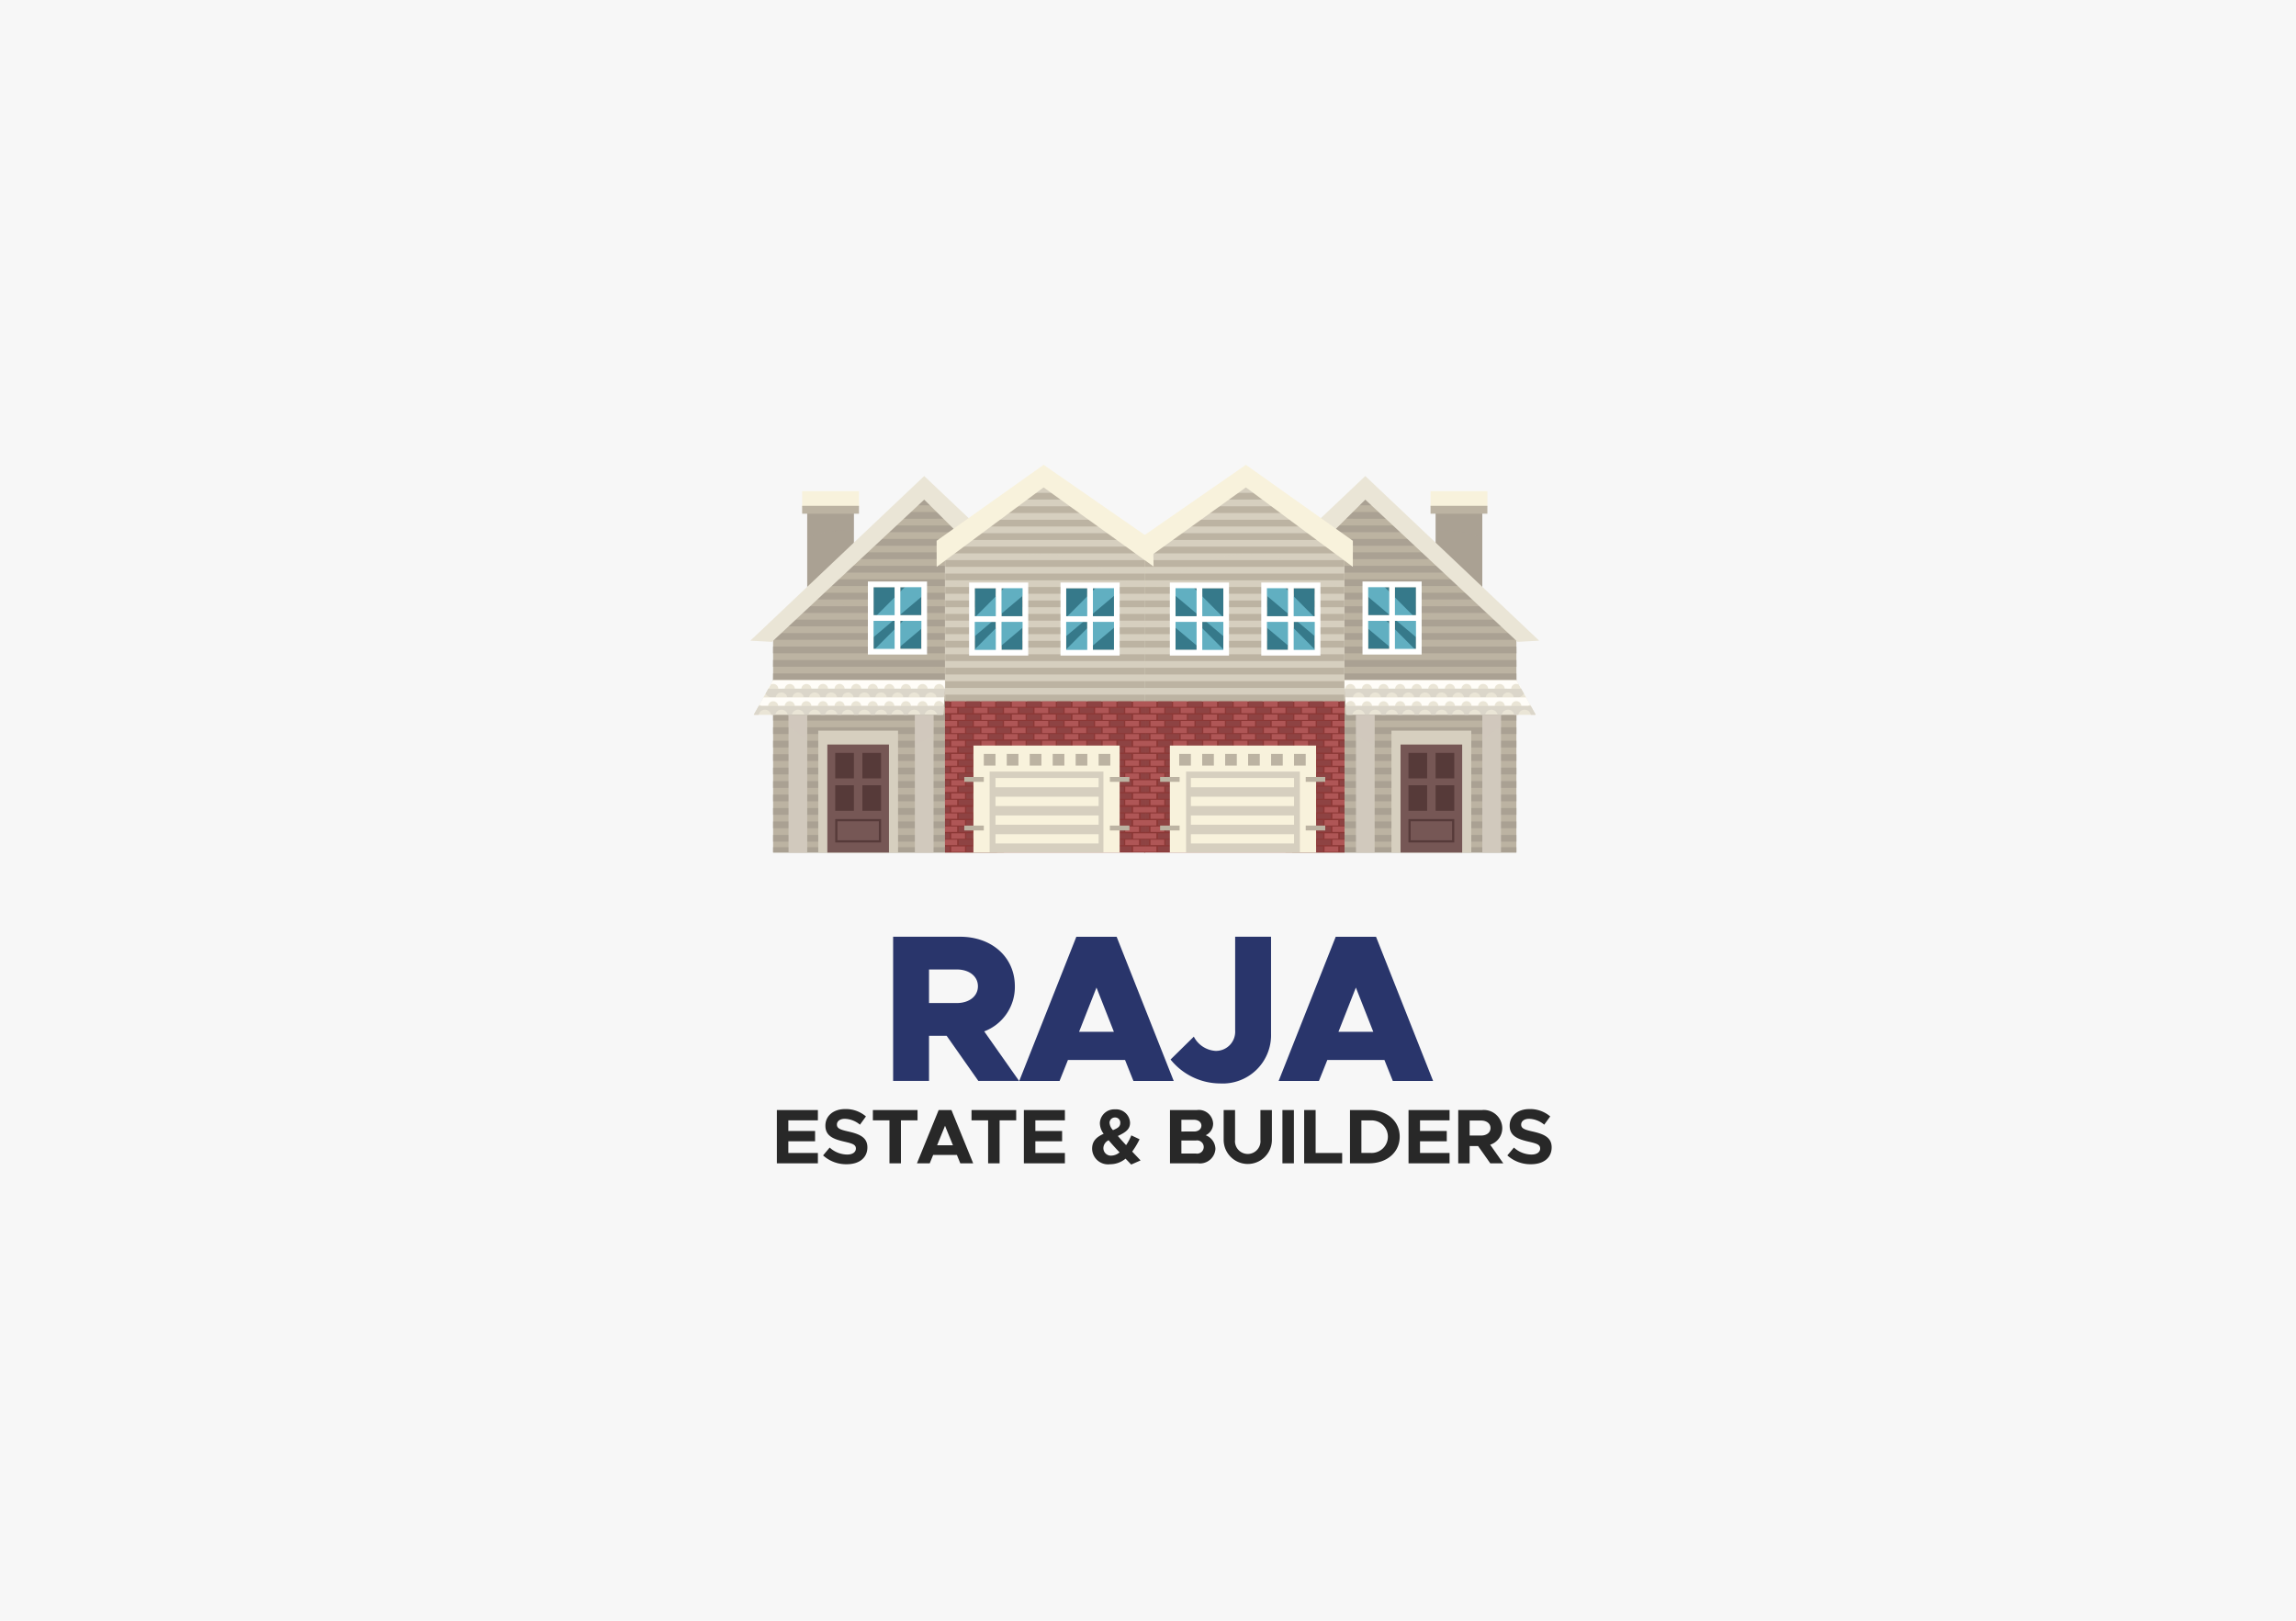<svg xmlns="http://www.w3.org/2000/svg" width="306" height="216" viewBox="0 0 306 216"><defs><style>.a{fill:#f7f7f7;}.b,.c{fill:#aaa193;}.c{opacity:0.19;}.c,.e,.o,.t{mix-blend-mode:multiply;isolation:isolate;}.d,.e{fill:#bcb3a2;}.e{opacity:0.59;}.f{fill:#eae5d6;}.g{fill:#36798a;}.h,.k{fill:none;}.h{stroke:#36798a;stroke-linecap:round;stroke-linejoin:round;stroke-width:0;}.i{fill:#61afc1;}.j{fill:#fff;}.l{fill:#fffdf8;}.m{fill:#dbd6ca;}.n,.o{fill:#d1c9bd;}.o{opacity:0.36;}.p,.t{fill:#d6cfbf;}.q{fill:#765755;}.r{fill:#563a39;}.s{fill:#f8f2dc;}.t{opacity:0.44;}.u{fill:#8c3836;}.v{fill:#8e4343;}.w{fill:#af5656;}.x{fill:#29356b;}.y{fill:#282828;}</style></defs><g transform="translate(-5640 -650)"><rect class="a" width="306" height="216" transform="translate(5640 650)"/><g transform="translate(5740 711.947)"><g transform="translate(51.391)"><g transform="translate(7.397 1.495)"><rect class="b" width="6.223" height="14.765" transform="translate(32.543 2.982)"/><path class="c" d="M2050.457,1796.371a15.159,15.159,0,0,1,3.734.943v-5.266h-6.223v4.231A14.894,14.894,0,0,1,2050.457,1796.371Z" transform="translate(-2015.425 -1789.066)"/><g transform="translate(2.018 0.963)"><path class="d" d="M2021.922,1788.926l-21.155,20.033h10.53v29.181h30.762v-29.181h1.019Z" transform="translate(-2000.767 -1788.926)"/><path class="e" d="M2011.3,1821.877a94.437,94.437,0,0,1,15.248-12.664c3.272-2.254,6.633-4.371,10.053-6.391l-14.676-13.9-21.156,20.033h10.53Z" transform="translate(-2000.767 -1788.926)"/><g transform="translate(11.412 0.955)"><path class="b" d="M2018.414,1803.184v.884h20.419l-.949-.9H2018.43Z" transform="translate(-2018.414 -1794.913)"/><path class="b" d="M2018.414,1805.942v.9h22.313l-.949-.9Z" transform="translate(-2018.414 -1795.892)"/><path class="b" d="M2018.414,1808.714v.9h24.206l-.949-.9Z" transform="translate(-2018.414 -1796.872)"/><path class="b" d="M2018.414,1811.487v.9h26.1l-.949-.9Z" transform="translate(-2018.414 -1797.851)"/><path class="b" d="M2029.952,1792.977h5.384l-.949-.9h-2.943Z" transform="translate(-2022.49 -1790.994)"/><path class="b" d="M2035.746,1795.75l-.949-.9h-7.812l-.774.467-.456.432Z" transform="translate(-2021.008 -1791.974)"/><path class="b" d="M2034.867,1790.4l-.314.19h.515Z" transform="translate(-2024.116 -1790.402)"/><path class="b" d="M2036.6,1798.522l-.949-.9h-11.88l-.949.9Z" transform="translate(-2019.973 -1792.953)"/><path class="b" d="M2020.848,1800.4l-.949.9h17.566l-.949-.9Z" transform="translate(-2018.939 -1793.933)"/><path class="b" d="M2018.414,1814.26v.9h27.993l-.949-.9Z" transform="translate(-2018.414 -1798.831)"/><path class="b" d="M2018.414,1817.032v.9H2048.3l-.949-.9Z" transform="translate(-2018.414 -1799.811)"/><path class="b" d="M2018.414,1820.7h13.415l0,0h6.773l0,0h9.7v-.836h1.019l-.067-.063h-30.831Z" transform="translate(-2018.414 -1800.79)"/><path class="b" d="M2048.293,1822.578h-29.879v.9h10.44l0,0h12.723l0,0h6.724Z" transform="translate(-2018.414 -1801.77)"/><path class="b" d="M2048.293,1825.351h-29.879v.9h7.465l0,0h18.673l0,0h3.749Z" transform="translate(-2018.414 -1802.75)"/><path class="b" d="M2048.293,1828.124h-29.879v.9h4.49l0,0h24.623l0,0h.774Z" transform="translate(-2018.414 -1803.729)"/><path class="b" d="M2018.414,1836.445v.9h29.879v-.9Z" transform="translate(-2018.414 -1806.669)"/><rect class="b" width="29.879" height="0.899" transform="translate(0 31.569)"/><rect class="b" width="29.879" height="0.899" transform="translate(0 33.362)"/><rect class="b" width="29.879" height="0.899" transform="translate(0 35.155)"/><path class="b" d="M2020.751,1831.8h28.368v-.9h-26.877Z" transform="translate(-2019.24 -1804.71)"/><path class="b" d="M2018.442,1833.672l-.028.017v.882h29.879v-.9Z" transform="translate(-2018.414 -1805.69)"/><rect class="b" width="29.879" height="0.899" transform="translate(0 36.948)"/><rect class="b" width="29.879" height="0.899" transform="translate(0 38.741)"/><rect class="b" width="29.879" height="0.899" transform="translate(0 40.535)"/><rect class="b" width="29.879" height="0.899" transform="translate(0 42.328)"/><rect class="b" width="29.879" height="0.899" transform="translate(0 44.121)"/><rect class="b" width="29.879" height="0.899" transform="translate(0 45.914)"/><rect class="b" width="29.879" height="0.707" transform="translate(0 47.551)"/></g></g><path class="f" d="M2043.993,1809.382l-23.174-21.944-23.174,21.944,4.118.116,19.054-18.915,20.295,18.955Z" transform="translate(-1997.646 -1787.437)"/><g transform="translate(22.796 14.059)"><rect class="g" width="2.809" height="3.733" transform="translate(4.319 0.755)"/><rect class="g" width="2.809" height="3.733" transform="translate(0.755 0.755)"/><rect class="g" width="2.809" height="3.734" transform="translate(4.319 5.243)"/><rect class="g" width="2.809" height="3.734" transform="translate(0.755 5.243)"/><line class="h" transform="translate(0.377 4.866)"/><path class="i" d="M2035.848,1810.1l4.761,4.779-.2,2.238-7.11-5.984.117-1.032Z" transform="translate(-2033.038 -1809.505)"/><path class="i" d="M2035.848,1816.671l4.761,4.778-2.92-.052-4.39-3.695.117-1.032Z" transform="translate(-2033.038 -1811.825)"/><path class="j" d="M2032.9,1809.177v9.731h7.883v-9.731Zm7.129,4.488h-2.809v-3.733h2.809Zm-3.564,0h-2.81v-3.733h2.81Zm0,.755v3.734h-2.81v-3.734Zm.755,3.734v-3.734h2.809v3.734Zm-3.942-4.111Z" transform="translate(-2032.896 -1809.177)"/></g><g transform="translate(20.365 27.208)"><path class="f" d="M2029.136,1829.51h22.946l2.584,4.616H2029.4Z" transform="translate(-2029.136 -1829.51)"/><g transform="translate(0 0)"><path class="k" d="M2043.713,1830.286a1.215,1.215,0,0,1-.673.632h1.346A1.214,1.214,0,0,1,2043.713,1830.286Z" transform="translate(-2034.048 -1829.784)"/><path class="k" d="M2040.293,1830.286a1.215,1.215,0,0,1-.673.632h1.346A1.213,1.213,0,0,1,2040.293,1830.286Z" transform="translate(-2032.84 -1829.784)"/><path class="k" d="M2047.133,1830.287a1.217,1.217,0,0,1-.673.631h1.346A1.216,1.216,0,0,1,2047.133,1830.287Z" transform="translate(-2035.257 -1829.785)"/><path class="k" d="M2050.553,1830.287a1.216,1.216,0,0,1-.673.631h1.346A1.215,1.215,0,0,1,2050.553,1830.287Z" transform="translate(-2036.465 -1829.785)"/><path class="k" d="M2030.033,1830.287a1.217,1.217,0,0,1-.673.631h1.346A1.215,1.215,0,0,1,2030.033,1830.287Z" transform="translate(-2029.215 -1829.785)"/><path class="k" d="M2033.453,1830.287a1.217,1.217,0,0,1-.673.631h1.346A1.216,1.216,0,0,1,2033.453,1830.287Z" transform="translate(-2030.423 -1829.785)"/><path class="k" d="M2036.873,1830.286a1.214,1.214,0,0,1-.673.632h1.346A1.213,1.213,0,0,1,2036.873,1830.286Z" transform="translate(-2031.632 -1829.784)"/><path class="k" d="M2031.691,1832.04a1.216,1.216,0,0,1-.769.661h1.537A1.213,1.213,0,0,1,2031.691,1832.04Z" transform="translate(-2029.767 -1830.404)"/><path class="k" d="M2040.293,1833.84a1.22,1.22,0,0,1-.673.632h1.346A1.219,1.219,0,0,1,2040.293,1833.84Z" transform="translate(-2032.84 -1831.04)"/><path class="k" d="M2043.713,1833.84a1.22,1.22,0,0,1-.673.632h1.346A1.22,1.22,0,0,1,2043.713,1833.84Z" transform="translate(-2034.048 -1831.04)"/><path class="k" d="M2036.873,1833.84a1.22,1.22,0,0,1-.673.632h1.346A1.219,1.219,0,0,1,2036.873,1833.84Z" transform="translate(-2031.632 -1831.04)"/><path class="k" d="M2047.133,1833.84a1.22,1.22,0,0,1-.673.632h1.346A1.22,1.22,0,0,1,2047.133,1833.84Z" transform="translate(-2035.257 -1831.04)"/><path class="k" d="M2033.453,1833.84a1.22,1.22,0,0,1-.673.632h1.346A1.219,1.219,0,0,1,2033.453,1833.84Z" transform="translate(-2030.423 -1831.04)"/><path class="k" d="M2059.05,1832.04a1.213,1.213,0,0,1-.768.661h1.537A1.216,1.216,0,0,1,2059.05,1832.04Z" transform="translate(-2039.433 -1830.404)"/><path class="k" d="M2062.47,1832.04a1.213,1.213,0,0,1-.768.661h1.537A1.217,1.217,0,0,1,2062.47,1832.04Z" transform="translate(-2040.642 -1830.404)"/><path class="k" d="M2060.813,1833.84a1.219,1.219,0,0,1-.673.632h1.346A1.221,1.221,0,0,1,2060.813,1833.84Z" transform="translate(-2040.09 -1831.04)"/><path class="k" d="M2064.233,1833.84a1.22,1.22,0,0,1-.673.632h1.346A1.22,1.22,0,0,1,2064.233,1833.84Z" transform="translate(-2041.298 -1831.04)"/><path class="k" d="M2050.553,1833.84a1.22,1.22,0,0,1-.673.632h1.346A1.219,1.219,0,0,1,2050.553,1833.84Z" transform="translate(-2036.465 -1831.04)"/><path class="k" d="M2053.973,1830.286a1.217,1.217,0,0,1-.673.632h1.346A1.212,1.212,0,0,1,2053.973,1830.286Z" transform="translate(-2037.673 -1829.784)"/><path class="k" d="M2053.973,1833.84a1.22,1.22,0,0,1-.673.632h1.346A1.217,1.217,0,0,1,2053.973,1833.84Z" transform="translate(-2037.673 -1831.04)"/><path class="k" d="M2057.393,1833.84a1.22,1.22,0,0,1-.673.632h1.346A1.221,1.221,0,0,1,2057.393,1833.84Z" transform="translate(-2038.881 -1831.04)"/><path class="k" d="M2055.63,1832.04a1.213,1.213,0,0,1-.768.661h1.537A1.216,1.216,0,0,1,2055.63,1832.04Z" transform="translate(-2038.225 -1830.404)"/><path class="k" d="M2041.951,1832.04a1.216,1.216,0,0,1-.769.661h1.537A1.214,1.214,0,0,1,2041.951,1832.04Z" transform="translate(-2033.392 -1830.404)"/><path class="k" d="M2038.531,1832.04a1.217,1.217,0,0,1-.769.661h1.537A1.213,1.213,0,0,1,2038.531,1832.04Z" transform="translate(-2032.184 -1830.404)"/><path class="k" d="M2045.371,1832.04a1.216,1.216,0,0,1-.769.661h1.537A1.213,1.213,0,0,1,2045.371,1832.04Z" transform="translate(-2034.6 -1830.404)"/><path class="k" d="M2035.111,1832.04a1.216,1.216,0,0,1-.769.661h1.537A1.213,1.213,0,0,1,2035.111,1832.04Z" transform="translate(-2030.975 -1830.404)"/><path class="k" d="M2048.791,1832.04a1.216,1.216,0,0,1-.769.661h1.537A1.214,1.214,0,0,1,2048.791,1832.04Z" transform="translate(-2035.808 -1830.404)"/><path class="k" d="M2057.393,1830.286a1.214,1.214,0,0,1-.673.632h1.346A1.216,1.216,0,0,1,2057.393,1830.286Z" transform="translate(-2038.881 -1829.784)"/><path class="k" d="M2060.812,1830.286a1.212,1.212,0,0,1-.673.632h1.346A1.216,1.216,0,0,1,2060.812,1830.286Z" transform="translate(-2040.089 -1829.784)"/><path class="k" d="M2052.21,1832.04a1.213,1.213,0,0,1-.768.661h1.537A1.217,1.217,0,0,1,2052.21,1832.04Z" transform="translate(-2037.017 -1830.404)"/><path class="l" d="M2029.281,1830.644a.675.675,0,0,1,1.346,0h.865a.675.675,0,0,1,1.347,0h.865a.675.675,0,0,1,1.346,0h.865a.675.675,0,0,1,1.346,0h.865a.675.675,0,0,1,1.346,0h.865a.674.674,0,0,1,1.346,0h.866a.674.674,0,0,1,1.346,0h.866a.674.674,0,0,1,1.346,0h.866a.674.674,0,0,1,1.346,0h.865a.675.675,0,0,1,1.346,0h.865a.657.657,0,0,1,1.313-.01l-.629-1.124h-22.946l.064,1.134Z" transform="translate(-2029.136 -1829.51)"/><path class="m" d="M2050.889,1831.263h-21.654l.056,1a1.21,1.21,0,0,0,.36.169h.674a.777.777,0,0,1,1.537,0h.675a.777.777,0,0,1,1.537,0h.674a.777.777,0,0,1,1.537,0h.675a.777.777,0,0,1,1.537,0h.675a.777.777,0,0,1,1.537,0h.675a.777.777,0,0,1,1.537,0h.675a.777.777,0,0,1,1.537,0h.674a.777.777,0,0,1,1.537,0h.674a.777.777,0,0,1,1.537,0h.674a.777.777,0,0,1,1.537,0h.675a1.214,1.214,0,0,0,.68-.5l-.372-.665h-1.863Z" transform="translate(-2029.171 -1830.129)"/><path class="l" d="M2052.031,1833.063h-22.694l.063,1.118a.65.65,0,0,1,1.3.017h.865a.675.675,0,0,1,1.347,0h.865a.675.675,0,0,1,1.346,0h.865a.674.674,0,0,1,1.346,0h.866a.674.674,0,0,1,1.346,0h.866a.674.674,0,0,1,1.346,0h.866a.674.674,0,0,1,1.346,0h.866a.674.674,0,0,1,1.346,0h.866a.674.674,0,0,1,1.346,0h.866a.674.674,0,0,1,1.346,0h.866a.674.674,0,0,1,1.346,0h.866a1.228,1.228,0,0,0,.3-.168l-.541-.966h-1.408Z" transform="translate(-2029.207 -1830.765)"/><path class="m" d="M2053.171,1834.817h-23.736l.061,1.072a1.223,1.223,0,0,0,.29.111h.547a.849.849,0,0,1,1.665,0h.547a.849.849,0,0,1,1.665,0h.546a.849.849,0,0,1,1.665,0h.546a.849.849,0,0,1,1.665,0h.546a.849.849,0,0,1,1.665,0h.546a.849.849,0,0,1,1.665,0h.546a.849.849,0,0,1,1.665,0h.546a.849.849,0,0,1,1.665,0h.547a.849.849,0,0,1,1.665,0h.546a.849.849,0,0,1,1.665,0h.546a.849.849,0,0,1,1.665,0h.546c.032-.008.063-.02.094-.029l-.646-1.154h-.938Z" transform="translate(-2029.242 -1831.385)"/></g><g transform="translate(18.402 4.616)"><rect class="n" width="2.489" height="18.352"/><path class="o" d="M2060.08,1838.264v-1.617h-2.489v3.561A10.1,10.1,0,0,1,2060.08,1838.264Z" transform="translate(-2057.591 -1836.647)"/></g><g transform="translate(1.564 4.616)"><rect class="n" width="2.489" height="18.352"/><path class="o" d="M2032.965,1840.158c.362.187.724.386,1.079.6v-4.112h-2.489v2.857C2032.033,1839.705,2032.506,1839.919,2032.965,1840.158Z" transform="translate(-2031.555 -1836.647)"/></g><g transform="translate(6.295 6.728)"><rect class="p" width="10.636" height="16.24"/><g transform="translate(1.211 1.848)"><rect class="q" width="8.213" height="14.392"/><g transform="translate(1.052 1.113)"><rect class="r" width="2.489" height="3.399"/><rect class="r" width="2.489" height="3.399" transform="translate(3.621)"/><g transform="translate(0 4.316)"><rect class="r" width="2.489" height="3.399"/><rect class="r" width="2.489" height="3.399" transform="translate(3.621)"/></g><path class="r" d="M2048.187,1858.426v2.53h-5.525v-2.53h5.525m.292-.292h-6.11v3.115h6.11v-3.115Z" transform="translate(-2042.369 -1849.311)"/></g></g></g></g><g transform="translate(31.868 2.019)"><rect class="s" width="7.574" height="2.105"/><rect class="d" width="7.574" height="1.052" transform="translate(0 1.951)"/></g></g><g transform="translate(1.108 2.593)"><path class="p" d="M2001.268,1789.135l-13.347,10.155v38.8h26.694v-38.8Z" transform="translate(-1987.921 -1789.135)"/><path class="t" d="M1992.085,1801.237a20.621,20.621,0,0,1,8.893-2.823,17.528,17.528,0,0,1,7.2,1.344,23.54,23.54,0,0,1,6.435,3.793v-4.261l-13.347-10.154-13.346,10.154v4.575C1989.275,1802.945,1990.655,1802.033,1992.085,1801.237Z" transform="translate(-1987.921 -1789.135)"/><g transform="translate(0.04 1.142)"><path class="d" d="M2014.6,1807.537h-26.614v.9H2014.6Z" transform="translate(-1987.983 -1796.778)"/><rect class="d" width="26.614" height="0.899" transform="translate(0 12.552)"/><rect class="d" width="26.614" height="0.899" transform="translate(0 14.345)"/><rect class="d" width="26.614" height="0.899" transform="translate(0 16.138)"/><path class="d" d="M2011.915,1797.345l-1.182-.9H1998.3l-1.181.9Z" transform="translate(-1991.212 -1792.86)"/><path class="d" d="M2012.984,1800.118l-1.181-.9H1994.66l-1.182.9Z" transform="translate(-1989.924 -1793.84)"/><path class="d" d="M2004.411,1791.8h5.365l-1.182-.9h-3Z" transform="translate(-1993.787 -1790.901)"/><path class="d" d="M2010.845,1794.573l-1.181-.9h-7.716l-1.181.9Z" transform="translate(-1992.499 -1791.881)"/><path class="d" d="M2014.053,1802.891l-1.181-.9h-21.856l-1.181.9Z" transform="translate(-1988.637 -1794.819)"/><path class="d" d="M2014.574,1804.765H1988l-.022.017v.882H2014.6v-.882Z" transform="translate(-1987.983 -1795.799)"/><rect class="d" width="26.614" height="0.899" transform="translate(0 17.931)"/><rect class="d" width="26.614" height="0.899" transform="translate(0 19.724)"/><rect class="d" width="26.614" height="0.899" transform="translate(0 21.517)"/><rect class="d" width="26.614" height="0.899" transform="translate(0 23.31)"/><rect class="d" width="26.614" height="0.899" transform="translate(0 25.104)"/><rect class="d" width="26.614" height="0.899" transform="translate(0 26.897)"/></g></g><path class="s" d="M2015.117,1798.725l-14.252-10.59-14.657,10.544.057-3.43,14.6-10.124,14.257,10.124Z" transform="translate(-1986.208 -1785.125)"/><g transform="translate(16.706 15.69)"><g transform="translate(0.755 0.755)"><rect class="g" width="2.809" height="3.733"/><rect class="g" width="2.809" height="3.733" transform="translate(3.564)"/><rect class="g" width="2.809" height="3.734" transform="translate(0 4.488)"/><rect class="g" width="2.809" height="3.734" transform="translate(3.564 4.488)"/></g><path class="i" d="M2015.034,1809.932l4.761,4.778-.2,2.238-7.11-5.984.117-1.032Z" transform="translate(-2012.198 -1809.579)"/><path class="i" d="M2015.034,1816.5l4.761,4.778-2.92-.052-4.39-3.695.117-1.032Z" transform="translate(-2012.198 -1811.899)"/><path class="j" d="M2012.041,1809.386v9.731h7.883v-9.731Zm7.128,4.488h-2.809v-3.733h2.809Zm-3.564,0h-2.81v-3.733h2.81Zm0,.755v3.734h-2.81v-3.734Zm.755,3.734v-3.734h2.809v3.734Zm-3.942-4.111Z" transform="translate(-2012.041 -1809.386)"/><line class="h" transform="translate(0.378 4.866)"/></g><g transform="translate(4.523 15.69)"><g transform="translate(0.754 0.755)"><rect class="g" width="2.809" height="3.733"/><rect class="g" width="2.809" height="3.733" transform="translate(3.564)"/><rect class="g" width="2.809" height="3.734" transform="translate(0 4.488)"/><rect class="g" width="2.809" height="3.734" transform="translate(3.564 4.488)"/></g><path class="i" d="M1996.193,1809.932l4.761,4.778-.2,2.238-7.11-5.984.117-1.032Z" transform="translate(-1993.357 -1809.579)"/><path class="i" d="M1996.193,1816.5l4.761,4.778-2.92-.052-4.39-3.695.117-1.032Z" transform="translate(-1993.357 -1811.899)"/><path class="j" d="M1993.2,1809.386v9.731h7.883v-9.731Zm7.128,4.488h-2.809v-3.733h2.809Zm-3.564,0h-2.809v-3.733h2.809Zm0,.755v3.734h-2.809v-3.734Zm.755,3.734v-3.734h2.809v3.734Zm-3.942-4.111Z" transform="translate(-1993.201 -1809.386)"/><line class="h" transform="translate(0.377 4.866)"/></g><g transform="translate(1.108 31.531)"><rect class="u" width="26.694" height="20.141"/><rect class="v" width="0.615" height="0.716" transform="translate(0 0.852)"/><rect class="w" width="1.618" height="0.716"/><rect class="v" width="1.831" height="0.716" transform="translate(2.844 0.852)"/><rect class="w" width="1.831" height="0.716" transform="translate(0.837 0.852)"/><rect class="w" width="1.831" height="0.716" transform="translate(3.847)"/><rect class="v" width="1.831" height="0.716" transform="translate(1.84)"/><rect class="v" width="1.831" height="0.716" transform="translate(6.864 0.852)"/><rect class="w" width="1.831" height="0.716" transform="translate(4.857 0.852)"/><rect class="w" width="1.831" height="0.716" transform="translate(7.867)"/><rect class="v" width="1.831" height="0.716" transform="translate(5.86)"/><rect class="v" width="1.831" height="0.716" transform="translate(10.923 0.852)"/><rect class="w" width="1.831" height="0.716" transform="translate(8.917 0.852)"/><rect class="w" width="1.831" height="0.716" transform="translate(11.927)"/><rect class="v" width="1.831" height="0.716" transform="translate(9.92)"/><rect class="v" width="0.615" height="0.716" transform="translate(0 2.604)"/><rect class="w" width="1.618" height="0.716" transform="translate(0 1.751)"/><rect class="v" width="1.831" height="0.716" transform="translate(2.844 2.604)"/><rect class="w" width="1.831" height="0.716" transform="translate(0.837 2.604)"/><rect class="w" width="1.831" height="0.716" transform="translate(3.847 1.751)"/><rect class="v" width="1.831" height="0.716" transform="translate(1.84 1.751)"/><rect class="v" width="1.831" height="0.716" transform="translate(6.864 2.604)"/><rect class="w" width="1.831" height="0.716" transform="translate(4.857 2.604)"/><rect class="w" width="1.831" height="0.716" transform="translate(7.867 1.751)"/><rect class="v" width="1.831" height="0.716" transform="translate(5.86 1.751)"/><rect class="v" width="1.831" height="0.716" transform="translate(10.923 2.604)"/><rect class="w" width="1.831" height="0.716" transform="translate(8.917 2.604)"/><rect class="w" width="1.831" height="0.716" transform="translate(11.927 1.751)"/><rect class="v" width="1.831" height="0.716" transform="translate(9.92 1.751)"/><rect class="v" width="0.615" height="0.716" transform="translate(0 4.355)"/><rect class="w" width="1.618" height="0.716" transform="translate(0 3.502)"/><rect class="v" width="1.831" height="0.716" transform="translate(2.844 4.355)"/><rect class="w" width="1.831" height="0.716" transform="translate(0.837 4.355)"/><rect class="w" width="1.831" height="0.716" transform="translate(3.847 3.502)"/><rect class="v" width="1.831" height="0.716" transform="translate(1.84 3.502)"/><rect class="v" width="1.831" height="0.716" transform="translate(6.864 4.355)"/><rect class="w" width="1.831" height="0.716" transform="translate(4.857 4.355)"/><rect class="w" width="1.831" height="0.716" transform="translate(7.867 3.502)"/><rect class="v" width="1.831" height="0.716" transform="translate(5.86 3.502)"/><rect class="v" width="1.831" height="0.716" transform="translate(10.923 4.355)"/><rect class="w" width="1.831" height="0.716" transform="translate(8.917 4.355)"/><rect class="w" width="1.831" height="0.716" transform="translate(11.927 3.502)"/><rect class="v" width="1.831" height="0.716" transform="translate(9.92 3.502)"/><rect class="v" width="0.615" height="0.716" transform="translate(0 6.106)"/><rect class="w" width="1.618" height="0.716" transform="translate(0 5.254)"/><rect class="v" width="1.831" height="0.716" transform="translate(2.844 6.106)"/><rect class="w" width="1.831" height="0.716" transform="translate(0.837 6.106)"/><rect class="w" width="1.831" height="0.716" transform="translate(3.847 5.254)"/><rect class="v" width="1.831" height="0.716" transform="translate(1.84 5.254)"/><rect class="v" width="1.831" height="0.716" transform="translate(6.864 6.106)"/><rect class="w" width="1.831" height="0.716" transform="translate(4.857 6.106)"/><rect class="w" width="1.831" height="0.716" transform="translate(7.867 5.254)"/><rect class="v" width="1.831" height="0.716" transform="translate(5.86 5.254)"/><rect class="v" width="1.831" height="0.716" transform="translate(10.923 6.106)"/><rect class="w" width="1.831" height="0.716" transform="translate(8.917 6.106)"/><rect class="w" width="1.831" height="0.716" transform="translate(11.927 5.254)"/><rect class="v" width="1.831" height="0.716" transform="translate(9.92 5.254)"/><rect class="v" width="0.615" height="0.716" transform="translate(0 7.857)"/><rect class="w" width="1.618" height="0.716" transform="translate(0 7.005)"/><rect class="v" width="1.831" height="0.716" transform="translate(2.844 7.857)"/><rect class="w" width="1.831" height="0.716" transform="translate(0.837 7.857)"/><rect class="w" width="1.831" height="0.716" transform="translate(3.847 7.005)"/><rect class="v" width="1.831" height="0.716" transform="translate(1.84 7.005)"/><rect class="v" width="1.831" height="0.716" transform="translate(6.864 7.857)"/><rect class="w" width="1.831" height="0.716" transform="translate(4.857 7.857)"/><rect class="w" width="1.831" height="0.716" transform="translate(7.867 7.005)"/><rect class="v" width="1.831" height="0.716" transform="translate(5.86 7.005)"/><rect class="v" width="1.831" height="0.716" transform="translate(10.923 7.857)"/><rect class="w" width="1.831" height="0.716" transform="translate(8.917 7.857)"/><rect class="w" width="1.831" height="0.716" transform="translate(11.927 7.005)"/><rect class="v" width="1.831" height="0.716" transform="translate(9.92 7.005)"/><rect class="v" width="0.615" height="0.716" transform="translate(0 9.608)"/><rect class="w" width="1.618" height="0.716" transform="translate(0 8.756)"/><rect class="v" width="1.831" height="0.716" transform="translate(2.844 9.608)"/><rect class="w" width="1.831" height="0.716" transform="translate(0.837 9.608)"/><rect class="w" width="1.831" height="0.716" transform="translate(3.847 8.756)"/><rect class="v" width="1.831" height="0.716" transform="translate(1.84 8.756)"/><rect class="v" width="1.831" height="0.716" transform="translate(6.864 9.608)"/><rect class="w" width="1.831" height="0.716" transform="translate(4.857 9.608)"/><rect class="w" width="1.831" height="0.716" transform="translate(7.867 8.756)"/><rect class="v" width="1.831" height="0.716" transform="translate(5.86 8.756)"/><rect class="v" width="1.831" height="0.716" transform="translate(10.923 9.608)"/><rect class="w" width="1.831" height="0.716" transform="translate(8.917 9.608)"/><rect class="w" width="1.831" height="0.716" transform="translate(11.927 8.756)"/><rect class="v" width="1.831" height="0.716" transform="translate(9.92 8.756)"/><rect class="v" width="0.615" height="0.716" transform="translate(0 11.36)"/><rect class="w" width="1.618" height="0.716" transform="translate(0 10.507)"/><rect class="v" width="1.831" height="0.716" transform="translate(2.844 11.36)"/><rect class="w" width="1.831" height="0.716" transform="translate(0.837 11.36)"/><rect class="w" width="1.831" height="0.716" transform="translate(3.847 10.507)"/><rect class="v" width="1.831" height="0.716" transform="translate(1.84 10.507)"/><rect class="v" width="1.831" height="0.716" transform="translate(6.864 11.36)"/><rect class="w" width="1.831" height="0.716" transform="translate(4.857 11.36)"/><rect class="w" width="1.831" height="0.716" transform="translate(7.867 10.507)"/><rect class="v" width="1.831" height="0.716" transform="translate(5.86 10.507)"/><rect class="v" width="1.831" height="0.716" transform="translate(10.923 11.36)"/><rect class="w" width="1.831" height="0.716" transform="translate(8.917 11.36)"/><rect class="w" width="1.831" height="0.716" transform="translate(11.927 10.507)"/><rect class="v" width="1.831" height="0.716" transform="translate(9.92 10.507)"/><rect class="v" width="0.615" height="0.716" transform="translate(0 13.111)"/><rect class="w" width="1.618" height="0.716" transform="translate(0 12.258)"/><rect class="v" width="1.831" height="0.716" transform="translate(2.844 13.111)"/><rect class="w" width="1.831" height="0.716" transform="translate(0.837 13.111)"/><rect class="w" width="1.831" height="0.716" transform="translate(3.847 12.258)"/><rect class="v" width="1.831" height="0.716" transform="translate(1.84 12.258)"/><rect class="v" width="1.831" height="0.716" transform="translate(6.864 13.111)"/><rect class="w" width="1.831" height="0.716" transform="translate(4.857 13.111)"/><rect class="w" width="1.831" height="0.716" transform="translate(7.867 12.258)"/><rect class="v" width="1.831" height="0.716" transform="translate(5.86 12.258)"/><rect class="v" width="1.831" height="0.716" transform="translate(10.923 13.111)"/><rect class="w" width="1.831" height="0.716" transform="translate(8.917 13.111)"/><rect class="w" width="1.831" height="0.716" transform="translate(11.927 12.258)"/><rect class="v" width="1.831" height="0.716" transform="translate(9.92 12.258)"/><rect class="v" width="1.831" height="0.716" transform="translate(14.943 0.852)"/><rect class="w" width="1.831" height="0.716" transform="translate(12.936 0.852)"/><rect class="w" width="1.831" height="0.716" transform="translate(15.946)"/><rect class="v" width="1.831" height="0.716" transform="translate(13.94)"/><rect class="v" width="1.831" height="0.716" transform="translate(19.003 0.852)"/><rect class="w" width="1.831" height="0.716" transform="translate(16.996 0.852)"/><rect class="w" width="1.831" height="0.716" transform="translate(20.006)"/><rect class="v" width="1.831" height="0.716" transform="translate(17.999)"/><rect class="v" width="1.831" height="0.716" transform="translate(23.022 0.852)"/><rect class="w" width="1.831" height="0.716" transform="translate(21.016 0.852)"/><rect class="w" width="1.831" height="0.716" transform="translate(24.026)"/><rect class="v" width="1.831" height="0.716" transform="translate(22.019)"/><rect class="w" width="1.618" height="0.716" transform="translate(25.076 0.852)"/><rect class="v" width="0.615" height="0.716" transform="translate(26.079)"/><rect class="v" width="1.831" height="0.716" transform="translate(14.943 2.604)"/><rect class="w" width="1.831" height="0.716" transform="translate(12.936 2.604)"/><rect class="w" width="1.831" height="0.716" transform="translate(15.946 1.751)"/><rect class="v" width="1.831" height="0.716" transform="translate(13.94 1.751)"/><rect class="v" width="1.831" height="0.716" transform="translate(19.003 2.604)"/><rect class="w" width="1.831" height="0.716" transform="translate(16.996 2.604)"/><rect class="w" width="1.831" height="0.716" transform="translate(20.006 1.751)"/><rect class="v" width="1.831" height="0.716" transform="translate(17.999 1.751)"/><rect class="v" width="1.831" height="0.716" transform="translate(23.022 2.604)"/><rect class="w" width="1.831" height="0.716" transform="translate(21.016 2.604)"/><rect class="w" width="1.831" height="0.716" transform="translate(24.026 1.751)"/><rect class="v" width="1.831" height="0.716" transform="translate(22.019 1.751)"/><rect class="w" width="1.618" height="0.716" transform="translate(25.076 2.604)"/><rect class="v" width="0.615" height="0.716" transform="translate(26.079 1.751)"/><rect class="v" width="1.831" height="0.716" transform="translate(14.943 4.355)"/><rect class="w" width="1.831" height="0.716" transform="translate(12.936 4.355)"/><rect class="w" width="1.831" height="0.716" transform="translate(15.946 3.502)"/><rect class="v" width="1.831" height="0.716" transform="translate(13.94 3.502)"/><rect class="v" width="1.831" height="0.716" transform="translate(19.003 4.355)"/><rect class="w" width="1.831" height="0.716" transform="translate(16.996 4.355)"/><rect class="w" width="1.831" height="0.716" transform="translate(20.006 3.502)"/><rect class="v" width="1.831" height="0.716" transform="translate(17.999 3.502)"/><rect class="v" width="1.831" height="0.716" transform="translate(23.022 4.355)"/><rect class="w" width="1.831" height="0.716" transform="translate(21.016 4.355)"/><rect class="w" width="1.831" height="0.716" transform="translate(24.026 3.502)"/><rect class="v" width="1.831" height="0.716" transform="translate(22.019 3.502)"/><rect class="w" width="1.618" height="0.716" transform="translate(25.076 4.355)"/><rect class="v" width="0.615" height="0.716" transform="translate(26.079 3.502)"/><rect class="v" width="1.831" height="0.716" transform="translate(14.943 6.106)"/><rect class="w" width="1.831" height="0.716" transform="translate(12.936 6.106)"/><rect class="w" width="1.831" height="0.716" transform="translate(15.946 5.254)"/><rect class="v" width="1.831" height="0.716" transform="translate(13.94 5.254)"/><rect class="v" width="1.831" height="0.716" transform="translate(19.003 6.106)"/><rect class="w" width="1.831" height="0.716" transform="translate(16.996 6.106)"/><rect class="w" width="1.831" height="0.716" transform="translate(20.006 5.254)"/><rect class="v" width="1.831" height="0.716" transform="translate(17.999 5.254)"/><rect class="v" width="1.831" height="0.716" transform="translate(23.022 6.106)"/><rect class="w" width="1.831" height="0.716" transform="translate(21.016 6.106)"/><rect class="w" width="1.831" height="0.716" transform="translate(24.026 5.254)"/><rect class="v" width="1.831" height="0.716" transform="translate(22.019 5.254)"/><rect class="w" width="1.618" height="0.716" transform="translate(25.076 6.106)"/><rect class="v" width="0.615" height="0.716" transform="translate(26.079 5.254)"/><rect class="v" width="1.831" height="0.716" transform="translate(14.943 7.857)"/><rect class="w" width="1.831" height="0.716" transform="translate(12.936 7.857)"/><rect class="w" width="1.831" height="0.716" transform="translate(15.946 7.005)"/><rect class="v" width="1.831" height="0.716" transform="translate(13.94 7.005)"/><rect class="v" width="1.831" height="0.716" transform="translate(19.003 7.857)"/><rect class="w" width="1.831" height="0.716" transform="translate(16.996 7.857)"/><rect class="w" width="1.831" height="0.716" transform="translate(20.006 7.005)"/><rect class="v" width="1.831" height="0.716" transform="translate(17.999 7.005)"/><rect class="v" width="1.831" height="0.716" transform="translate(23.022 7.857)"/><rect class="w" width="1.831" height="0.716" transform="translate(21.016 7.857)"/><rect class="w" width="1.831" height="0.716" transform="translate(24.026 7.005)"/><rect class="v" width="1.831" height="0.716" transform="translate(22.019 7.005)"/><rect class="w" width="1.618" height="0.716" transform="translate(25.076 7.857)"/><rect class="v" width="0.615" height="0.716" transform="translate(26.079 7.005)"/><rect class="v" width="1.831" height="0.716" transform="translate(14.943 9.608)"/><rect class="w" width="1.831" height="0.716" transform="translate(12.936 9.608)"/><rect class="w" width="1.831" height="0.716" transform="translate(15.946 8.756)"/><rect class="v" width="1.831" height="0.716" transform="translate(13.94 8.756)"/><rect class="v" width="1.831" height="0.716" transform="translate(19.003 9.608)"/><rect class="w" width="1.831" height="0.716" transform="translate(16.996 9.608)"/><rect class="w" width="1.831" height="0.716" transform="translate(20.006 8.756)"/><rect class="v" width="1.831" height="0.716" transform="translate(17.999 8.756)"/><rect class="v" width="1.831" height="0.716" transform="translate(23.022 9.608)"/><rect class="w" width="1.831" height="0.716" transform="translate(21.016 9.608)"/><rect class="w" width="1.831" height="0.716" transform="translate(24.026 8.756)"/><rect class="v" width="1.831" height="0.716" transform="translate(22.019 8.756)"/><rect class="w" width="1.618" height="0.716" transform="translate(25.076 9.608)"/><rect class="v" width="0.615" height="0.716" transform="translate(26.079 8.756)"/><rect class="v" width="1.831" height="0.716" transform="translate(14.943 11.36)"/><rect class="w" width="1.831" height="0.716" transform="translate(12.936 11.36)"/><rect class="w" width="1.831" height="0.716" transform="translate(15.946 10.507)"/><rect class="v" width="1.831" height="0.716" transform="translate(13.94 10.507)"/><rect class="v" width="1.831" height="0.716" transform="translate(19.003 11.36)"/><rect class="w" width="1.831" height="0.716" transform="translate(16.996 11.36)"/><rect class="w" width="1.831" height="0.716" transform="translate(20.006 10.507)"/><rect class="v" width="1.831" height="0.716" transform="translate(17.999 10.507)"/><rect class="v" width="1.831" height="0.716" transform="translate(23.022 11.36)"/><rect class="w" width="1.831" height="0.716" transform="translate(21.016 11.36)"/><rect class="w" width="1.831" height="0.716" transform="translate(24.026 10.507)"/><rect class="v" width="1.831" height="0.716" transform="translate(22.019 10.507)"/><rect class="w" width="1.618" height="0.716" transform="translate(25.076 11.36)"/><rect class="v" width="0.615" height="0.716" transform="translate(26.079 10.507)"/><rect class="v" width="1.831" height="0.716" transform="translate(14.943 13.111)"/><rect class="w" width="1.831" height="0.716" transform="translate(12.936 13.111)"/><rect class="w" width="1.831" height="0.716" transform="translate(15.946 12.258)"/><rect class="v" width="1.831" height="0.716" transform="translate(13.94 12.258)"/><rect class="v" width="1.831" height="0.716" transform="translate(19.003 13.111)"/><rect class="w" width="1.831" height="0.716" transform="translate(16.996 13.111)"/><rect class="w" width="1.831" height="0.716" transform="translate(20.006 12.258)"/><rect class="v" width="1.831" height="0.716" transform="translate(17.999 12.258)"/><rect class="v" width="1.831" height="0.716" transform="translate(23.022 13.111)"/><rect class="w" width="1.831" height="0.716" transform="translate(21.016 13.111)"/><rect class="w" width="1.831" height="0.716" transform="translate(24.026 12.258)"/><rect class="v" width="1.831" height="0.716" transform="translate(22.019 12.258)"/><rect class="w" width="1.618" height="0.716" transform="translate(25.076 13.111)"/><rect class="v" width="0.615" height="0.716" transform="translate(26.079 12.258)"/><rect class="v" width="0.615" height="0.716" transform="translate(0 14.928)"/><rect class="w" width="1.618" height="0.716" transform="translate(0 14.075)"/><rect class="v" width="1.831" height="0.716" transform="translate(2.844 14.928)"/><rect class="w" width="1.831" height="0.716" transform="translate(0.837 14.928)"/><rect class="w" width="1.831" height="0.716" transform="translate(3.847 14.075)"/><rect class="v" width="1.831" height="0.716" transform="translate(1.84 14.075)"/><rect class="v" width="1.831" height="0.716" transform="translate(6.864 14.928)"/><rect class="w" width="1.831" height="0.716" transform="translate(4.857 14.928)"/><rect class="w" width="1.831" height="0.716" transform="translate(7.867 14.075)"/><rect class="v" width="1.831" height="0.716" transform="translate(5.86 14.075)"/><rect class="v" width="1.831" height="0.716" transform="translate(10.923 14.928)"/><rect class="w" width="1.831" height="0.716" transform="translate(8.917 14.928)"/><rect class="w" width="1.831" height="0.716" transform="translate(11.927 14.075)"/><rect class="v" width="1.831" height="0.716" transform="translate(9.92 14.075)"/><rect class="v" width="0.615" height="0.716" transform="translate(0 16.679)"/><rect class="w" width="1.618" height="0.716" transform="translate(0 15.827)"/><rect class="v" width="1.831" height="0.716" transform="translate(2.844 16.679)"/><rect class="w" width="1.831" height="0.716" transform="translate(0.837 16.679)"/><rect class="w" width="1.831" height="0.716" transform="translate(3.847 15.827)"/><rect class="v" width="1.831" height="0.716" transform="translate(1.84 15.827)"/><rect class="v" width="1.831" height="0.716" transform="translate(6.864 16.679)"/><rect class="w" width="1.831" height="0.716" transform="translate(4.857 16.679)"/><rect class="w" width="1.831" height="0.716" transform="translate(7.867 15.827)"/><rect class="v" width="1.831" height="0.716" transform="translate(5.86 15.827)"/><rect class="v" width="1.831" height="0.716" transform="translate(10.923 16.679)"/><rect class="w" width="1.831" height="0.716" transform="translate(8.917 16.679)"/><rect class="w" width="1.831" height="0.716" transform="translate(11.927 15.827)"/><rect class="v" width="1.831" height="0.716" transform="translate(9.92 15.827)"/><rect class="v" width="0.615" height="0.716" transform="translate(0 18.43)"/><rect class="w" width="1.618" height="0.716" transform="translate(0 17.578)"/><rect class="v" width="1.831" height="0.716" transform="translate(2.844 18.43)"/><rect class="w" width="1.831" height="0.716" transform="translate(0.837 18.43)"/><rect class="w" width="1.831" height="0.716" transform="translate(3.847 17.578)"/><rect class="v" width="1.831" height="0.716" transform="translate(1.84 17.578)"/><rect class="v" width="1.831" height="0.716" transform="translate(6.864 18.43)"/><rect class="w" width="1.831" height="0.716" transform="translate(4.857 18.43)"/><rect class="w" width="1.831" height="0.716" transform="translate(7.867 17.578)"/><rect class="v" width="1.831" height="0.716" transform="translate(5.86 17.578)"/><rect class="v" width="1.831" height="0.716" transform="translate(10.923 18.43)"/><rect class="w" width="1.831" height="0.716" transform="translate(8.917 18.43)"/><rect class="w" width="1.831" height="0.716" transform="translate(11.927 17.578)"/><rect class="v" width="1.831" height="0.716" transform="translate(9.92 17.578)"/><rect class="w" width="1.618" height="0.716" transform="translate(0 19.329)"/><rect class="w" width="1.831" height="0.716" transform="translate(3.847 19.329)"/><rect class="v" width="1.831" height="0.716" transform="translate(1.84 19.329)"/><rect class="w" width="1.831" height="0.716" transform="translate(7.867 19.329)"/><rect class="v" width="1.831" height="0.716" transform="translate(5.86 19.329)"/><rect class="w" width="1.831" height="0.716" transform="translate(11.927 19.329)"/><rect class="v" width="1.831" height="0.716" transform="translate(9.92 19.329)"/><rect class="v" width="1.831" height="0.716" transform="translate(14.943 14.928)"/><rect class="w" width="1.831" height="0.716" transform="translate(12.936 14.928)"/><rect class="w" width="1.831" height="0.716" transform="translate(15.946 14.075)"/><rect class="v" width="1.831" height="0.716" transform="translate(13.94 14.075)"/><rect class="v" width="1.831" height="0.716" transform="translate(19.003 14.928)"/><rect class="w" width="1.831" height="0.716" transform="translate(16.996 14.928)"/><rect class="w" width="1.831" height="0.716" transform="translate(20.006 14.075)"/><rect class="v" width="1.831" height="0.716" transform="translate(17.999 14.075)"/><rect class="v" width="1.831" height="0.716" transform="translate(23.022 14.928)"/><rect class="w" width="1.831" height="0.716" transform="translate(21.016 14.928)"/><rect class="w" width="1.831" height="0.716" transform="translate(24.026 14.075)"/><rect class="v" width="1.831" height="0.716" transform="translate(22.019 14.075)"/><rect class="w" width="1.618" height="0.716" transform="translate(25.076 14.928)"/><rect class="v" width="0.615" height="0.716" transform="translate(26.079 14.075)"/><rect class="v" width="1.831" height="0.716" transform="translate(14.943 16.679)"/><rect class="w" width="1.831" height="0.716" transform="translate(12.936 16.679)"/><rect class="w" width="1.831" height="0.716" transform="translate(15.946 15.827)"/><rect class="v" width="1.831" height="0.716" transform="translate(13.94 15.827)"/><rect class="v" width="1.831" height="0.716" transform="translate(19.003 16.679)"/><rect class="w" width="1.831" height="0.716" transform="translate(16.996 16.679)"/><rect class="w" width="1.831" height="0.716" transform="translate(20.006 15.827)"/><rect class="v" width="1.831" height="0.716" transform="translate(17.999 15.827)"/><rect class="v" width="1.831" height="0.716" transform="translate(23.022 16.679)"/><rect class="w" width="1.831" height="0.716" transform="translate(21.016 16.679)"/><rect class="w" width="1.831" height="0.716" transform="translate(24.026 15.827)"/><rect class="v" width="1.831" height="0.716" transform="translate(22.019 15.827)"/><rect class="w" width="1.618" height="0.716" transform="translate(25.076 16.679)"/><rect class="v" width="0.615" height="0.716" transform="translate(26.079 15.827)"/><rect class="v" width="1.831" height="0.716" transform="translate(14.943 18.43)"/><rect class="w" width="1.831" height="0.716" transform="translate(12.936 18.43)"/><rect class="w" width="1.831" height="0.716" transform="translate(15.946 17.578)"/><rect class="v" width="1.831" height="0.716" transform="translate(13.94 17.578)"/><rect class="v" width="1.831" height="0.716" transform="translate(19.003 18.43)"/><rect class="w" width="1.831" height="0.716" transform="translate(16.996 18.43)"/><rect class="w" width="1.831" height="0.716" transform="translate(20.006 17.578)"/><rect class="v" width="1.831" height="0.716" transform="translate(17.999 17.578)"/><rect class="v" width="1.831" height="0.716" transform="translate(23.022 18.43)"/><rect class="w" width="1.831" height="0.716" transform="translate(21.016 18.43)"/><rect class="w" width="1.831" height="0.716" transform="translate(24.026 17.578)"/><rect class="v" width="1.831" height="0.716" transform="translate(22.019 17.578)"/><rect class="w" width="1.618" height="0.716" transform="translate(25.076 18.43)"/><rect class="v" width="0.615" height="0.716" transform="translate(26.079 17.578)"/><rect class="w" width="1.831" height="0.716" transform="translate(15.946 19.329)"/><rect class="v" width="1.831" height="0.716" transform="translate(13.94 19.329)"/><rect class="w" width="1.831" height="0.716" transform="translate(20.006 19.329)"/><rect class="v" width="1.831" height="0.716" transform="translate(17.999 19.329)"/><rect class="w" width="1.831" height="0.716" transform="translate(24.026 19.329)"/><rect class="v" width="1.831" height="0.716" transform="translate(22.019 19.329)"/><rect class="v" width="0.615" height="0.716" transform="translate(26.079 19.329)"/></g><g transform="translate(3.222 37.415)"><g transform="translate(1.301)"><rect class="s" width="19.49" height="14.257"/></g><g transform="translate(3.463 3.47)"><rect class="p" width="15.165" height="10.787"/></g><g transform="translate(2.547 1.113)"><rect class="d" width="1.556" height="1.556"/><rect class="d" width="1.556" height="1.556" transform="translate(3.061)"/><rect class="d" width="1.556" height="1.556" transform="translate(6.121)"/><rect class="d" width="1.556" height="1.556" transform="translate(9.182)"/><rect class="d" width="1.556" height="1.556" transform="translate(12.243)"/><rect class="d" width="1.556" height="1.556" transform="translate(15.304)"/></g><g transform="translate(19.408 4.186)"><rect class="d" width="2.602" height="0.65"/><g transform="translate(0 6.479)"><rect class="d" width="2.602" height="0.65"/></g></g><g transform="translate(0 4.186)"><rect class="d" width="2.602" height="0.65"/><g transform="translate(0 6.479)"><rect class="d" width="2.602" height="0.65"/></g></g><g transform="translate(4.103 6.821)"><rect class="s" width="13.748" height="1.238"/></g><g transform="translate(4.103 4.325)"><rect class="s" width="13.748" height="1.238"/></g><g transform="translate(4.103 11.812)"><rect class="s" width="13.748" height="1.238"/></g><g transform="translate(4.103 9.316)"><rect class="s" width="13.748" height="1.238"/></g></g></g><g transform="translate(0 1.495)"><rect class="b" width="6.223" height="14.765" transform="translate(13.804 17.747) rotate(-180)"/><path class="c" d="M1922.2,1796.371a15.159,15.159,0,0,0-3.734.943v-5.266h6.223v4.231A14.9,14.9,0,0,0,1922.2,1796.371Z" transform="translate(-1910.882 -1789.066)"/><g transform="translate(2.018 0.963)"><path class="d" d="M1931.017,1788.926l21.155,20.033h-10.53v29.181H1910.88v-29.181h-1.019Z" transform="translate(-1909.862 -1788.926)"/><path class="e" d="M1945.182,1821.877a94.432,94.432,0,0,0-15.248-12.664c-3.272-2.254-6.633-4.371-10.053-6.391l14.676-13.9,21.155,20.033h-10.53Z" transform="translate(-1913.402 -1788.926)"/><g transform="translate(0 0.955)"><path class="b" d="M1946.484,1803.184v.884h-20.419l.949-.9h19.454Z" transform="translate(-1915.587 -1794.913)"/><path class="b" d="M1945.45,1805.942v.9h-22.313l.949-.9Z" transform="translate(-1914.552 -1795.892)"/><path class="b" d="M1944.415,1808.714v.9h-24.206l.949-.9Z" transform="translate(-1913.518 -1796.872)"/><path class="b" d="M1943.381,1811.487v.9h-26.1l.949-.9Z" transform="translate(-1912.483 -1797.851)"/><path class="b" d="M1943.161,1792.977h-5.384l.949-.9h2.943Z" transform="translate(-1919.724 -1790.994)"/><path class="b" d="M1934.849,1795.75l.949-.9h7.811l.774.467.456.432Z" transform="translate(-1918.69 -1791.974)"/><path class="b" d="M1940.906,1790.4l.315.19h-.515Z" transform="translate(-1920.759 -1790.402)"/><path class="b" d="M1931.922,1798.522l.949-.9h11.88l.949.9Z" transform="translate(-1917.656 -1792.953)"/><path class="b" d="M1945.61,1800.4l.949.9h-17.566l.949-.9Z" transform="translate(-1916.621 -1793.933)"/><path class="b" d="M1942.346,1814.26v.9h-27.993l.949-.9Z" transform="translate(-1911.449 -1798.831)"/><path class="b" d="M1941.312,1817.032v.9h-29.887l.949-.9Z" transform="translate(-1910.414 -1799.811)"/><path class="b" d="M1940.76,1820.7h-13.415l0,0h-6.773l0,0h-9.7v-.836h-1.019l.067-.063h30.831Z" transform="translate(-1909.862 -1800.79)"/><path class="b" d="M1911.437,1822.578h29.879v.9h-10.44l0,0h-12.723l0,0h-6.724Z" transform="translate(-1910.418 -1801.77)"/><path class="b" d="M1911.437,1825.351h29.879v.9h-7.465l0,0h-18.673l0,0h-3.749Z" transform="translate(-1910.418 -1802.75)"/><path class="b" d="M1911.437,1828.124h29.879v.9h-4.49l0,0h-24.623l0,0h-.774Z" transform="translate(-1910.418 -1803.729)"/><path class="b" d="M1941.316,1836.445v.9h-29.879v-.9Z" transform="translate(-1910.418 -1806.669)"/><rect class="b" width="29.879" height="0.899" transform="translate(1.019 31.569)"/><rect class="b" width="29.879" height="0.899" transform="translate(1.019 33.362)"/><rect class="b" width="29.879" height="0.899" transform="translate(1.019 35.155)"/><path class="b" d="M1939.8,1831.8h-28.368v-.9h26.877Z" transform="translate(-1910.418 -1804.71)"/><path class="b" d="M1941.289,1833.672l.028.017v.882h-29.879v-.9Z" transform="translate(-1910.418 -1805.69)"/><rect class="b" width="29.879" height="0.899" transform="translate(1.019 36.948)"/><rect class="b" width="29.879" height="0.899" transform="translate(1.019 38.741)"/><rect class="b" width="29.879" height="0.899" transform="translate(1.019 40.535)"/><rect class="b" width="29.879" height="0.899" transform="translate(1.019 42.328)"/><rect class="b" width="29.879" height="0.899" transform="translate(1.019 44.121)"/><rect class="b" width="29.879" height="0.899" transform="translate(1.019 45.914)"/><rect class="b" width="29.879" height="0.707" transform="translate(1.019 47.551)"/></g></g><path class="f" d="M1906.741,1809.382l23.174-21.944,23.174,21.944-4.118.116-19.054-18.915-20.295,18.955Z" transform="translate(-1906.741 -1787.437)"/><g transform="translate(15.668 14.059)"><rect class="g" width="2.809" height="3.733" transform="translate(0.755 0.755)"/><rect class="g" width="2.809" height="3.733" transform="translate(4.319 0.755)"/><rect class="g" width="2.809" height="3.734" transform="translate(0.755 5.243)"/><rect class="g" width="2.809" height="3.734" transform="translate(4.319 5.243)"/><line class="h" transform="translate(7.506 4.866)"/><path class="i" d="M1936.213,1810.1l-4.761,4.779.2,2.238,7.11-5.984-.117-1.032Z" transform="translate(-1931.139 -1809.505)"/><path class="i" d="M1936.213,1816.671l-4.761,4.778,2.92-.052,4.39-3.695-.117-1.032Z" transform="translate(-1931.139 -1811.825)"/><path class="j" d="M1930.968,1809.177v9.731h7.883v-9.731Zm.755.755h2.809v3.733h-2.809Zm3.565,0h2.809v3.733h-2.809Zm2.809,4.488v3.734h-2.809v-3.734Zm-6.374,3.734v-3.734h2.809v3.734Zm6.751-4.111h0Z" transform="translate(-1930.968 -1809.177)"/></g><g transform="translate(0.453 27.208)"><path class="f" d="M1932.971,1829.51h-22.946l-2.584,4.616h25.27Z" transform="translate(-1907.441 -1829.51)"/><g transform="translate(0.016 0)"><path class="k" d="M1931.606,1830.286a1.214,1.214,0,0,0,.673.632h-1.346A1.215,1.215,0,0,0,1931.606,1830.286Z" transform="translate(-1915.757 -1829.784)"/><path class="k" d="M1935.025,1830.286a1.216,1.216,0,0,0,.673.632h-1.346A1.213,1.213,0,0,0,1935.025,1830.286Z" transform="translate(-1916.965 -1829.784)"/><path class="k" d="M1928.186,1830.287a1.213,1.213,0,0,0,.673.631h-1.346A1.218,1.218,0,0,0,1928.186,1830.287Z" transform="translate(-1914.549 -1829.785)"/><path class="k" d="M1924.766,1830.287a1.215,1.215,0,0,0,.673.631h-1.346A1.218,1.218,0,0,0,1924.766,1830.287Z" transform="translate(-1913.34 -1829.785)"/><path class="k" d="M1945.285,1830.287a1.217,1.217,0,0,0,.673.631h-1.346A1.214,1.214,0,0,0,1945.285,1830.287Z" transform="translate(-1920.59 -1829.785)"/><path class="k" d="M1941.865,1830.287a1.217,1.217,0,0,0,.673.631h-1.346A1.214,1.214,0,0,0,1941.865,1830.287Z" transform="translate(-1919.381 -1829.785)"/><path class="k" d="M1938.445,1830.286a1.215,1.215,0,0,0,.673.632h-1.346A1.213,1.213,0,0,0,1938.445,1830.286Z" transform="translate(-1918.173 -1829.784)"/><path class="k" d="M1943.523,1832.04a1.217,1.217,0,0,0,.769.661h-1.537A1.212,1.212,0,0,0,1943.523,1832.04Z" transform="translate(-1919.934 -1830.404)"/><path class="k" d="M1935.026,1833.84a1.221,1.221,0,0,0,.673.632h-1.346A1.219,1.219,0,0,0,1935.026,1833.84Z" transform="translate(-1916.965 -1831.04)"/><path class="k" d="M1931.606,1833.84a1.22,1.22,0,0,0,.673.632h-1.346A1.22,1.22,0,0,0,1931.606,1833.84Z" transform="translate(-1915.757 -1831.04)"/><path class="k" d="M1938.446,1833.84a1.22,1.22,0,0,0,.673.632h-1.346A1.219,1.219,0,0,0,1938.446,1833.84Z" transform="translate(-1918.173 -1831.04)"/><path class="k" d="M1928.186,1833.84a1.217,1.217,0,0,0,.673.632h-1.346A1.222,1.222,0,0,0,1928.186,1833.84Z" transform="translate(-1914.549 -1831.04)"/><path class="k" d="M1941.865,1833.84a1.221,1.221,0,0,0,.673.632h-1.346A1.219,1.219,0,0,0,1941.865,1833.84Z" transform="translate(-1919.382 -1831.04)"/><path class="k" d="M1916.164,1832.04a1.213,1.213,0,0,0,.768.661H1915.4A1.216,1.216,0,0,0,1916.164,1832.04Z" transform="translate(-1910.267 -1830.404)"/><path class="k" d="M1912.744,1832.04a1.213,1.213,0,0,0,.768.661h-1.537A1.216,1.216,0,0,0,1912.744,1832.04Z" transform="translate(-1909.059 -1830.404)"/><path class="k" d="M1914.506,1833.84a1.22,1.22,0,0,0,.673.632h-1.346A1.22,1.22,0,0,0,1914.506,1833.84Z" transform="translate(-1909.715 -1831.04)"/><path class="k" d="M1911.086,1833.84a1.218,1.218,0,0,0,.673.632h-1.346A1.22,1.22,0,0,0,1911.086,1833.84Z" transform="translate(-1908.507 -1831.04)"/><path class="k" d="M1924.766,1833.84a1.217,1.217,0,0,0,.673.632h-1.346A1.222,1.222,0,0,0,1924.766,1833.84Z" transform="translate(-1913.34 -1831.04)"/><path class="k" d="M1921.346,1830.286a1.213,1.213,0,0,0,.673.632h-1.346A1.215,1.215,0,0,0,1921.346,1830.286Z" transform="translate(-1912.132 -1829.784)"/><path class="k" d="M1921.346,1833.84a1.219,1.219,0,0,0,.673.632h-1.346A1.22,1.22,0,0,0,1921.346,1833.84Z" transform="translate(-1912.132 -1831.04)"/><path class="k" d="M1917.926,1833.84a1.22,1.22,0,0,0,.673.632h-1.346A1.22,1.22,0,0,0,1917.926,1833.84Z" transform="translate(-1910.924 -1831.04)"/><path class="k" d="M1919.584,1832.04a1.213,1.213,0,0,0,.768.661h-1.537A1.217,1.217,0,0,0,1919.584,1832.04Z" transform="translate(-1911.476 -1830.404)"/><path class="k" d="M1933.263,1832.04a1.217,1.217,0,0,0,.769.661h-1.537A1.213,1.213,0,0,0,1933.263,1832.04Z" transform="translate(-1916.309 -1830.404)"/><path class="k" d="M1936.683,1832.04a1.216,1.216,0,0,0,.769.661h-1.537A1.213,1.213,0,0,0,1936.683,1832.04Z" transform="translate(-1917.517 -1830.404)"/><path class="k" d="M1929.843,1832.04a1.216,1.216,0,0,0,.769.661h-1.537A1.213,1.213,0,0,0,1929.843,1832.04Z" transform="translate(-1915.1 -1830.404)"/><path class="k" d="M1940.1,1832.04a1.216,1.216,0,0,0,.769.661h-1.537A1.213,1.213,0,0,0,1940.1,1832.04Z" transform="translate(-1918.725 -1830.404)"/><path class="k" d="M1926.423,1832.04a1.216,1.216,0,0,0,.769.661h-1.537A1.213,1.213,0,0,0,1926.423,1832.04Z" transform="translate(-1913.892 -1830.404)"/><path class="k" d="M1917.926,1830.286a1.213,1.213,0,0,0,.673.632h-1.346A1.215,1.215,0,0,0,1917.926,1830.286Z" transform="translate(-1910.924 -1829.784)"/><path class="k" d="M1914.506,1830.286a1.213,1.213,0,0,0,.673.632h-1.346A1.215,1.215,0,0,0,1914.506,1830.286Z" transform="translate(-1909.715 -1829.784)"/><path class="k" d="M1923,1832.04a1.213,1.213,0,0,0,.768.661h-1.537A1.216,1.216,0,0,0,1923,1832.04Z" transform="translate(-1912.684 -1830.404)"/><path class="l" d="M1933.894,1830.644a.675.675,0,0,0-1.346,0h-.865a.675.675,0,0,0-1.346,0h-.865a.675.675,0,0,0-1.346,0h-.865a.675.675,0,0,0-1.346,0h-.865a.674.674,0,0,0-1.346,0h-.866a.674.674,0,0,0-1.346,0h-.866a.674.674,0,0,0-1.346,0h-.866a.674.674,0,0,0-1.346,0h-.865a.675.675,0,0,0-1.346,0h-.865a.675.675,0,0,0-1.346,0h-.865a.657.657,0,0,0-1.313-.01l.629-1.124h22.945l-.064,1.134Z" transform="translate(-1908.525 -1829.51)"/><path class="m" d="M1912.115,1831.263h21.653l-.056,1a1.213,1.213,0,0,1-.36.169h-.675a.777.777,0,0,0-1.537,0h-.675a.777.777,0,0,0-1.537,0h-.675a.777.777,0,0,0-1.537,0h-.675a.777.777,0,0,0-1.537,0h-.675a.777.777,0,0,0-1.537,0h-.674a.777.777,0,0,0-1.537,0h-.674a.777.777,0,0,0-1.537,0h-.674a.777.777,0,0,0-1.537,0h-.675a.777.777,0,0,0-1.537,0h-.675a.777.777,0,0,0-1.537,0h-.675a1.213,1.213,0,0,1-.68-.5l.372-.665h1.863Z" transform="translate(-1908.319 -1830.129)"/><path class="l" d="M1910.561,1833.063h22.694l-.063,1.118a.65.65,0,0,0-1.3.017h-.865a.674.674,0,0,0-1.346,0h-.866a.674.674,0,0,0-1.346,0h-.866a.674.674,0,0,0-1.346,0h-.866a.674.674,0,0,0-1.346,0h-.866a.674.674,0,0,0-1.346,0h-.866a.674.674,0,0,0-1.346,0h-.866a.674.674,0,0,0-1.346,0h-.866a.674.674,0,0,0-1.346,0h-.866a.674.674,0,0,0-1.346,0h-.865a.675.675,0,0,0-1.346,0h-.865a1.221,1.221,0,0,1-.3-.168l.541-.966h1.409Z" transform="translate(-1907.87 -1830.765)"/><path class="m" d="M1909.05,1834.817h23.736l-.061,1.072a1.221,1.221,0,0,1-.29.111h-.547a.849.849,0,0,0-1.665,0h-.546a.849.849,0,0,0-1.665,0h-.547a.849.849,0,0,0-1.665,0h-.547a.849.849,0,0,0-1.665,0h-.546a.849.849,0,0,0-1.665,0h-.547a.849.849,0,0,0-1.665,0h-.547a.849.849,0,0,0-1.665,0h-.546a.849.849,0,0,0-1.665,0h-.547a.849.849,0,0,0-1.665,0h-.546a.849.849,0,0,0-1.665,0h-.546a.849.849,0,0,0-1.665,0h-.547c-.032-.008-.063-.02-.094-.029l.646-1.154h.938Z" transform="translate(-1907.466 -1831.385)"/></g><g transform="translate(4.639 4.615)"><rect class="n" width="2.489" height="18.352" transform="translate(2.489 18.352) rotate(-180)"/><path class="o" d="M1914.614,1838.264v-1.617h2.489v3.561A10.107,10.107,0,0,0,1914.614,1838.264Z" transform="translate(-1914.614 -1836.647)"/></g><g transform="translate(21.476 4.615)"><rect class="n" width="2.489" height="18.352" transform="translate(2.489 18.352) rotate(-180)"/><path class="o" d="M1941.729,1840.158c-.362.187-.724.386-1.079.6v-4.112h2.489v2.857C1942.661,1839.705,1942.189,1839.919,1941.729,1840.158Z" transform="translate(-1940.65 -1836.647)"/></g><g transform="translate(8.599 6.728)"><rect class="p" width="10.636" height="16.24" transform="translate(10.636 16.24) rotate(-180)"/><g transform="translate(1.212 1.848)"><rect class="q" width="8.213" height="14.392" transform="translate(8.213 14.392) rotate(-180)"/><g transform="translate(1.051 1.113)"><g transform="translate(0)"><rect class="r" width="2.489" height="3.399" transform="translate(6.11 3.399) rotate(-180)"/><rect class="r" width="2.489" height="3.399" transform="translate(2.489 3.399) rotate(-180)"/></g><g transform="translate(0 4.316)"><rect class="r" width="2.489" height="3.399" transform="translate(6.11 3.399) rotate(-180)"/><rect class="r" width="2.489" height="3.399" transform="translate(2.489 3.399) rotate(-180)"/></g><path class="r" d="M1924.529,1858.426h5.525v2.53h-5.525v-2.53m-.292-.292v3.115h6.11v-3.115Z" transform="translate(-1924.237 -1849.311)"/></g></g></g></g><g transform="translate(6.906 2.019)"><rect class="s" width="7.574" height="2.105" transform="translate(7.574 2.105) rotate(-180)"/><rect class="d" width="7.574" height="1.052" transform="translate(7.574 3.004) rotate(-180)"/></g></g><g transform="translate(24.835)"><g transform="translate(1.108 2.593)"><path class="p" d="M1960.2,1789.135l13.347,10.155v38.8h-26.694v-38.8Z" transform="translate(-1946.856 -1789.135)"/><path class="t" d="M1969.385,1801.237a20.621,20.621,0,0,0-8.893-2.823,17.527,17.527,0,0,0-7.2,1.344,23.542,23.542,0,0,0-6.435,3.793v-4.261l13.347-10.154,13.347,10.154v4.575C1972.2,1802.945,1970.816,1802.033,1969.385,1801.237Z" transform="translate(-1946.856 -1789.135)"/><g transform="translate(0.04 1.142)"><path class="d" d="M1946.918,1807.537h26.614v.9h-26.614Z" transform="translate(-1946.918 -1796.778)"/><rect class="d" width="26.614" height="0.899" transform="translate(0 12.552)"/><rect class="d" width="26.614" height="0.899" transform="translate(0 14.345)"/><rect class="d" width="26.614" height="0.899" transform="translate(0 16.138)"/><path class="d" d="M1956.058,1797.345l1.181-.9h12.429l1.182.9Z" transform="translate(-1950.147 -1792.86)"/><path class="d" d="M1952.414,1800.118l1.181-.9h17.143l1.182.9Z" transform="translate(-1948.86 -1793.84)"/><path class="d" d="M1968.712,1791.8h-5.365l1.181-.9h3Z" transform="translate(-1952.722 -1790.901)"/><path class="d" d="M1959.7,1794.573l1.181-.9h7.716l1.181.9Z" transform="translate(-1951.435 -1791.881)"/><path class="d" d="M1948.77,1802.891l1.181-.9h21.856l1.181.9Z" transform="translate(-1947.572 -1794.819)"/><path class="d" d="M1946.94,1804.765h26.57l.022.017v.882h-26.614v-.882Z" transform="translate(-1946.918 -1795.799)"/><rect class="d" width="26.614" height="0.899" transform="translate(0 17.931)"/><rect class="d" width="26.614" height="0.899" transform="translate(0 19.724)"/><rect class="d" width="26.614" height="0.899" transform="translate(0 21.517)"/><rect class="d" width="26.614" height="0.899" transform="translate(0 23.31)"/><rect class="d" width="26.614" height="0.899" transform="translate(0 25.104)"/><rect class="d" width="26.614" height="0.899" transform="translate(0 26.897)"/></g></g><path class="s" d="M1945.143,1798.725l14.252-10.59,14.657,10.544-.057-3.43-14.6-10.124-14.257,10.124Z" transform="translate(-1945.143 -1785.125)"/><g transform="translate(4.32 15.69)"><g transform="translate(0.755 0.755)"><rect class="g" width="2.809" height="3.733" transform="translate(3.564)"/><rect class="g" width="2.809" height="3.733"/><rect class="g" width="2.809" height="3.734" transform="translate(3.564 4.488)"/><rect class="g" width="2.809" height="3.734" transform="translate(0 4.488)"/></g><path class="i" d="M1957.027,1809.932l-4.761,4.778.2,2.238,7.11-5.984-.117-1.032Z" transform="translate(-1951.98 -1809.579)"/><path class="i" d="M1957.027,1816.5l-4.761,4.778,2.92-.052,4.39-3.695-.117-1.032Z" transform="translate(-1951.98 -1811.899)"/><path class="j" d="M1951.823,1809.386v9.731h7.883v-9.731Zm.755.755h2.809v3.733h-2.809Zm3.564,0h2.81v3.733h-2.81Zm2.81,4.488v3.734h-2.81v-3.734Zm-6.374,3.734v-3.734h2.809v3.734Zm6.751-4.111Z" transform="translate(-1951.823 -1809.386)"/><line class="h" transform="translate(7.506 4.866)"/></g><g transform="translate(16.504 15.69)"><g transform="translate(0.755 0.755)"><rect class="g" width="2.809" height="3.733" transform="translate(3.564)"/><rect class="g" width="2.809" height="3.733"/><rect class="g" width="2.809" height="3.734" transform="translate(3.564 4.488)"/><rect class="g" width="2.809" height="3.734" transform="translate(0 4.488)"/></g><path class="i" d="M1975.868,1809.932l-4.76,4.778.2,2.238,7.11-5.984-.117-1.032Z" transform="translate(-1970.821 -1809.579)"/><path class="i" d="M1975.868,1816.5l-4.76,4.778,2.92-.052,4.39-3.695-.117-1.032Z" transform="translate(-1970.821 -1811.899)"/><path class="j" d="M1970.664,1809.386v9.731h7.883v-9.731Zm.755.755h2.809v3.733h-2.809Zm3.564,0h2.809v3.733h-2.809Zm2.809,4.488v3.734h-2.809v-3.734Zm-6.373,3.734v-3.734h2.809v3.734Zm6.751-4.111Z" transform="translate(-1970.664 -1809.386)"/><line class="h" transform="translate(7.506 4.866)"/></g><g transform="translate(1.108 31.531)"><rect class="u" width="26.694" height="20.141" transform="translate(26.694 20.141) rotate(-180)"/><g transform="translate(0 0)"><rect class="v" width="0.615" height="0.716" transform="translate(26.079 0.852)"/><rect class="w" width="1.618" height="0.716" transform="translate(25.076)"/><rect class="v" width="1.831" height="0.716" transform="translate(22.019 0.852)"/><rect class="w" width="1.831" height="0.716" transform="translate(24.026 0.852)"/><rect class="w" width="1.831" height="0.716" transform="translate(21.016)"/><rect class="v" width="1.831" height="0.716" transform="translate(23.023)"/><rect class="v" width="1.831" height="0.716" transform="translate(17.999 0.852)"/><rect class="w" width="1.831" height="0.716" transform="translate(20.006 0.852)"/><rect class="w" width="1.831" height="0.716" transform="translate(16.996)"/><rect class="v" width="1.831" height="0.716" transform="translate(19.003)"/><rect class="v" width="1.831" height="0.716" transform="translate(13.94 0.852)"/><rect class="w" width="1.831" height="0.716" transform="translate(15.946 0.852)"/><rect class="w" width="1.831" height="0.716" transform="translate(12.936)"/><rect class="v" width="1.831" height="0.716" transform="translate(14.943)"/><rect class="v" width="0.615" height="0.716" transform="translate(26.079 2.604)"/><rect class="w" width="1.618" height="0.716" transform="translate(25.076 1.751)"/><rect class="v" width="1.831" height="0.716" transform="translate(22.019 2.604)"/><rect class="w" width="1.831" height="0.716" transform="translate(24.026 2.604)"/><rect class="w" width="1.831" height="0.716" transform="translate(21.016 1.751)"/><rect class="v" width="1.831" height="0.716" transform="translate(23.023 1.751)"/><rect class="v" width="1.831" height="0.716" transform="translate(17.999 2.604)"/><rect class="w" width="1.831" height="0.716" transform="translate(20.006 2.604)"/><rect class="w" width="1.831" height="0.716" transform="translate(16.996 1.751)"/><rect class="v" width="1.831" height="0.716" transform="translate(19.003 1.751)"/><rect class="v" width="1.831" height="0.716" transform="translate(13.94 2.604)"/><rect class="w" width="1.831" height="0.716" transform="translate(15.946 2.604)"/><rect class="w" width="1.831" height="0.716" transform="translate(12.936 1.751)"/><rect class="v" width="1.831" height="0.716" transform="translate(14.943 1.751)"/><rect class="v" width="0.615" height="0.716" transform="translate(26.079 4.355)"/><rect class="w" width="1.618" height="0.716" transform="translate(25.076 3.502)"/><rect class="v" width="1.831" height="0.716" transform="translate(22.019 4.355)"/><rect class="w" width="1.831" height="0.716" transform="translate(24.026 4.355)"/><rect class="w" width="1.831" height="0.716" transform="translate(21.016 3.502)"/><rect class="v" width="1.831" height="0.716" transform="translate(23.023 3.502)"/><rect class="v" width="1.831" height="0.716" transform="translate(17.999 4.355)"/><rect class="w" width="1.831" height="0.716" transform="translate(20.006 4.355)"/><rect class="w" width="1.831" height="0.716" transform="translate(16.996 3.502)"/><rect class="v" width="1.831" height="0.716" transform="translate(19.003 3.502)"/><rect class="v" width="1.831" height="0.716" transform="translate(13.94 4.355)"/><rect class="w" width="1.831" height="0.716" transform="translate(15.946 4.355)"/><rect class="w" width="1.831" height="0.716" transform="translate(12.936 3.502)"/><rect class="v" width="1.831" height="0.716" transform="translate(14.943 3.502)"/><rect class="v" width="0.615" height="0.716" transform="translate(26.079 6.106)"/><rect class="w" width="1.618" height="0.716" transform="translate(25.076 5.254)"/><rect class="v" width="1.831" height="0.716" transform="translate(22.019 6.106)"/><rect class="w" width="1.831" height="0.716" transform="translate(24.026 6.106)"/><rect class="w" width="1.831" height="0.716" transform="translate(21.016 5.254)"/><rect class="v" width="1.831" height="0.716" transform="translate(23.023 5.254)"/><rect class="v" width="1.831" height="0.716" transform="translate(17.999 6.106)"/><rect class="w" width="1.831" height="0.716" transform="translate(20.006 6.106)"/><rect class="w" width="1.831" height="0.716" transform="translate(16.996 5.254)"/><rect class="v" width="1.831" height="0.716" transform="translate(19.003 5.254)"/><rect class="v" width="1.831" height="0.716" transform="translate(13.94 6.106)"/><rect class="w" width="1.831" height="0.716" transform="translate(15.946 6.106)"/><rect class="w" width="1.831" height="0.716" transform="translate(12.936 5.254)"/><rect class="v" width="1.831" height="0.716" transform="translate(14.943 5.254)"/><rect class="v" width="0.615" height="0.716" transform="translate(26.079 7.857)"/><rect class="w" width="1.618" height="0.716" transform="translate(25.076 7.005)"/><rect class="v" width="1.831" height="0.716" transform="translate(22.019 7.857)"/><rect class="w" width="1.831" height="0.716" transform="translate(24.026 7.857)"/><rect class="w" width="1.831" height="0.716" transform="translate(21.016 7.005)"/><rect class="v" width="1.831" height="0.716" transform="translate(23.023 7.005)"/><rect class="v" width="1.831" height="0.716" transform="translate(17.999 7.857)"/><rect class="w" width="1.831" height="0.716" transform="translate(20.006 7.857)"/><rect class="w" width="1.831" height="0.716" transform="translate(16.996 7.005)"/><rect class="v" width="1.831" height="0.716" transform="translate(19.003 7.005)"/><rect class="v" width="1.831" height="0.716" transform="translate(13.94 7.857)"/><rect class="w" width="1.831" height="0.716" transform="translate(15.946 7.857)"/><rect class="w" width="1.831" height="0.716" transform="translate(12.936 7.005)"/><rect class="v" width="1.831" height="0.716" transform="translate(14.943 7.005)"/><rect class="v" width="0.615" height="0.716" transform="translate(26.079 9.608)"/><rect class="w" width="1.618" height="0.716" transform="translate(25.076 8.756)"/><rect class="v" width="1.831" height="0.716" transform="translate(22.019 9.608)"/><rect class="w" width="1.831" height="0.716" transform="translate(24.026 9.608)"/><rect class="w" width="1.831" height="0.716" transform="translate(21.016 8.756)"/><rect class="v" width="1.831" height="0.716" transform="translate(23.023 8.756)"/><rect class="v" width="1.831" height="0.716" transform="translate(17.999 9.608)"/><rect class="w" width="1.831" height="0.716" transform="translate(20.006 9.608)"/><rect class="w" width="1.831" height="0.716" transform="translate(16.996 8.756)"/><rect class="v" width="1.831" height="0.716" transform="translate(19.003 8.756)"/><rect class="v" width="1.831" height="0.716" transform="translate(13.94 9.608)"/><rect class="w" width="1.831" height="0.716" transform="translate(15.946 9.608)"/><rect class="w" width="1.831" height="0.716" transform="translate(12.936 8.756)"/><rect class="v" width="1.831" height="0.716" transform="translate(14.943 8.756)"/><rect class="v" width="0.615" height="0.716" transform="translate(26.079 11.36)"/><rect class="w" width="1.618" height="0.716" transform="translate(25.076 10.507)"/><rect class="v" width="1.831" height="0.716" transform="translate(22.019 11.36)"/><rect class="w" width="1.831" height="0.716" transform="translate(24.026 11.36)"/><rect class="w" width="1.831" height="0.716" transform="translate(21.016 10.507)"/><rect class="v" width="1.831" height="0.716" transform="translate(23.023 10.507)"/><rect class="v" width="1.831" height="0.716" transform="translate(17.999 11.36)"/><rect class="w" width="1.831" height="0.716" transform="translate(20.006 11.36)"/><rect class="w" width="1.831" height="0.716" transform="translate(16.996 10.507)"/><rect class="v" width="1.831" height="0.716" transform="translate(19.003 10.507)"/><rect class="v" width="1.831" height="0.716" transform="translate(13.94 11.36)"/><rect class="w" width="1.831" height="0.716" transform="translate(15.946 11.36)"/><rect class="w" width="1.831" height="0.716" transform="translate(12.936 10.507)"/><rect class="v" width="1.831" height="0.716" transform="translate(14.943 10.507)"/><rect class="v" width="0.615" height="0.716" transform="translate(26.079 13.111)"/><rect class="w" width="1.618" height="0.716" transform="translate(25.076 12.258)"/><rect class="v" width="1.831" height="0.716" transform="translate(22.019 13.111)"/><rect class="w" width="1.831" height="0.716" transform="translate(24.026 13.111)"/><rect class="w" width="1.831" height="0.716" transform="translate(21.016 12.258)"/><rect class="v" width="1.831" height="0.716" transform="translate(23.023 12.258)"/><rect class="v" width="1.831" height="0.716" transform="translate(17.999 13.111)"/><rect class="w" width="1.831" height="0.716" transform="translate(20.006 13.111)"/><rect class="w" width="1.831" height="0.716" transform="translate(16.996 12.258)"/><rect class="v" width="1.831" height="0.716" transform="translate(19.003 12.258)"/><rect class="v" width="1.831" height="0.716" transform="translate(13.94 13.111)"/><rect class="w" width="1.831" height="0.716" transform="translate(15.946 13.111)"/><rect class="w" width="1.831" height="0.716" transform="translate(12.936 12.258)"/><rect class="v" width="1.831" height="0.716" transform="translate(14.943 12.258)"/><rect class="v" width="1.831" height="0.716" transform="translate(9.92 0.852)"/><rect class="w" width="1.831" height="0.716" transform="translate(11.927 0.852)"/><rect class="w" width="1.831" height="0.716" transform="translate(8.917)"/><rect class="v" width="1.831" height="0.716" transform="translate(10.923)"/><rect class="v" width="1.831" height="0.716" transform="translate(5.86 0.852)"/><rect class="w" width="1.831" height="0.716" transform="translate(7.867 0.852)"/><rect class="w" width="1.831" height="0.716" transform="translate(4.857)"/><rect class="v" width="1.831" height="0.716" transform="translate(6.864)"/><rect class="v" width="1.831" height="0.716" transform="translate(1.841 0.852)"/><rect class="w" width="1.831" height="0.716" transform="translate(3.847 0.852)"/><rect class="w" width="1.831" height="0.716" transform="translate(0.837)"/><rect class="v" width="1.831" height="0.716" transform="translate(2.844)"/><rect class="w" width="1.618" height="0.716" transform="translate(0 0.852)"/><rect class="v" width="0.615" height="0.716"/><rect class="v" width="1.831" height="0.716" transform="translate(9.92 2.604)"/><rect class="w" width="1.831" height="0.716" transform="translate(11.927 2.604)"/><rect class="w" width="1.831" height="0.716" transform="translate(8.917 1.751)"/><rect class="v" width="1.831" height="0.716" transform="translate(10.923 1.751)"/><rect class="v" width="1.831" height="0.716" transform="translate(5.86 2.604)"/><rect class="w" width="1.831" height="0.716" transform="translate(7.867 2.604)"/><rect class="w" width="1.831" height="0.716" transform="translate(4.857 1.751)"/><rect class="v" width="1.831" height="0.716" transform="translate(6.864 1.751)"/><rect class="v" width="1.831" height="0.716" transform="translate(1.841 2.604)"/><rect class="w" width="1.831" height="0.716" transform="translate(3.847 2.604)"/><rect class="w" width="1.831" height="0.716" transform="translate(0.837 1.751)"/><rect class="v" width="1.831" height="0.716" transform="translate(2.844 1.751)"/><rect class="w" width="1.618" height="0.716" transform="translate(0 2.604)"/><rect class="v" width="0.615" height="0.716" transform="translate(0 1.751)"/><rect class="v" width="1.831" height="0.716" transform="translate(9.92 4.355)"/><rect class="w" width="1.831" height="0.716" transform="translate(11.927 4.355)"/><rect class="w" width="1.831" height="0.716" transform="translate(8.917 3.502)"/><rect class="v" width="1.831" height="0.716" transform="translate(10.923 3.502)"/><rect class="v" width="1.831" height="0.716" transform="translate(5.86 4.355)"/><rect class="w" width="1.831" height="0.716" transform="translate(7.867 4.355)"/><rect class="w" width="1.831" height="0.716" transform="translate(4.857 3.502)"/><rect class="v" width="1.831" height="0.716" transform="translate(6.864 3.502)"/><rect class="v" width="1.831" height="0.716" transform="translate(1.841 4.355)"/><rect class="w" width="1.831" height="0.716" transform="translate(3.847 4.355)"/><rect class="w" width="1.831" height="0.716" transform="translate(0.837 3.502)"/><rect class="v" width="1.831" height="0.716" transform="translate(2.844 3.502)"/><rect class="w" width="1.618" height="0.716" transform="translate(0 4.355)"/><rect class="v" width="0.615" height="0.716" transform="translate(0 3.502)"/><rect class="v" width="1.831" height="0.716" transform="translate(9.92 6.106)"/><rect class="w" width="1.831" height="0.716" transform="translate(11.927 6.106)"/><rect class="w" width="1.831" height="0.716" transform="translate(8.917 5.254)"/><rect class="v" width="1.831" height="0.716" transform="translate(10.923 5.254)"/><rect class="v" width="1.831" height="0.716" transform="translate(5.86 6.106)"/><rect class="w" width="1.831" height="0.716" transform="translate(7.867 6.106)"/><rect class="w" width="1.831" height="0.716" transform="translate(4.857 5.254)"/><rect class="v" width="1.831" height="0.716" transform="translate(6.864 5.254)"/><rect class="v" width="1.831" height="0.716" transform="translate(1.841 6.106)"/><rect class="w" width="1.831" height="0.716" transform="translate(3.847 6.106)"/><rect class="w" width="1.831" height="0.716" transform="translate(0.837 5.254)"/><rect class="v" width="1.831" height="0.716" transform="translate(2.844 5.254)"/><rect class="w" width="1.618" height="0.716" transform="translate(0 6.106)"/><rect class="v" width="0.615" height="0.716" transform="translate(0 5.254)"/><rect class="v" width="1.831" height="0.716" transform="translate(9.92 7.857)"/><rect class="w" width="1.831" height="0.716" transform="translate(11.927 7.857)"/><rect class="w" width="1.831" height="0.716" transform="translate(8.917 7.005)"/><rect class="v" width="1.831" height="0.716" transform="translate(10.923 7.005)"/><rect class="v" width="1.831" height="0.716" transform="translate(5.86 7.857)"/><rect class="w" width="1.831" height="0.716" transform="translate(7.867 7.857)"/><rect class="w" width="1.831" height="0.716" transform="translate(4.857 7.005)"/><rect class="v" width="1.831" height="0.716" transform="translate(6.864 7.005)"/><rect class="v" width="1.831" height="0.716" transform="translate(1.841 7.857)"/><rect class="w" width="1.831" height="0.716" transform="translate(3.847 7.857)"/><rect class="w" width="1.831" height="0.716" transform="translate(0.837 7.005)"/><rect class="v" width="1.831" height="0.716" transform="translate(2.844 7.005)"/><rect class="w" width="1.618" height="0.716" transform="translate(0 7.857)"/><rect class="v" width="0.615" height="0.716" transform="translate(0 7.005)"/><rect class="v" width="1.831" height="0.716" transform="translate(9.92 9.608)"/><rect class="w" width="1.831" height="0.716" transform="translate(11.927 9.608)"/><rect class="w" width="1.831" height="0.716" transform="translate(8.917 8.756)"/><rect class="v" width="1.831" height="0.716" transform="translate(10.923 8.756)"/><rect class="v" width="1.831" height="0.716" transform="translate(5.86 9.608)"/><rect class="w" width="1.831" height="0.716" transform="translate(7.867 9.608)"/><rect class="w" width="1.831" height="0.716" transform="translate(4.857 8.756)"/><rect class="v" width="1.831" height="0.716" transform="translate(6.864 8.756)"/><rect class="v" width="1.831" height="0.716" transform="translate(1.841 9.608)"/><rect class="w" width="1.831" height="0.716" transform="translate(3.847 9.608)"/><rect class="w" width="1.831" height="0.716" transform="translate(0.837 8.756)"/><rect class="v" width="1.831" height="0.716" transform="translate(2.844 8.756)"/><rect class="w" width="1.618" height="0.716" transform="translate(0 9.608)"/><rect class="v" width="0.615" height="0.716" transform="translate(0 8.756)"/><rect class="v" width="1.831" height="0.716" transform="translate(9.92 11.36)"/><rect class="w" width="1.831" height="0.716" transform="translate(11.927 11.36)"/><rect class="w" width="1.831" height="0.716" transform="translate(8.917 10.507)"/><rect class="v" width="1.831" height="0.716" transform="translate(10.923 10.507)"/><rect class="v" width="1.831" height="0.716" transform="translate(5.86 11.36)"/><rect class="w" width="1.831" height="0.716" transform="translate(7.867 11.36)"/><rect class="w" width="1.831" height="0.716" transform="translate(4.857 10.507)"/><rect class="v" width="1.831" height="0.716" transform="translate(6.864 10.507)"/><rect class="v" width="1.831" height="0.716" transform="translate(1.841 11.36)"/><rect class="w" width="1.831" height="0.716" transform="translate(3.847 11.36)"/><rect class="w" width="1.831" height="0.716" transform="translate(0.837 10.507)"/><rect class="v" width="1.831" height="0.716" transform="translate(2.844 10.507)"/><rect class="w" width="1.618" height="0.716" transform="translate(0 11.36)"/><rect class="v" width="0.615" height="0.716" transform="translate(0 10.507)"/><rect class="v" width="1.831" height="0.716" transform="translate(9.92 13.111)"/><rect class="w" width="1.831" height="0.716" transform="translate(11.927 13.111)"/><rect class="w" width="1.831" height="0.716" transform="translate(8.917 12.258)"/><rect class="v" width="1.831" height="0.716" transform="translate(10.923 12.258)"/><rect class="v" width="1.831" height="0.716" transform="translate(5.86 13.111)"/><rect class="w" width="1.831" height="0.716" transform="translate(7.867 13.111)"/><rect class="w" width="1.831" height="0.716" transform="translate(4.857 12.258)"/><rect class="v" width="1.831" height="0.716" transform="translate(6.864 12.258)"/><rect class="v" width="1.831" height="0.716" transform="translate(1.841 13.111)"/><rect class="w" width="1.831" height="0.716" transform="translate(3.847 13.111)"/><rect class="w" width="1.831" height="0.716" transform="translate(0.837 12.258)"/><rect class="v" width="1.831" height="0.716" transform="translate(2.844 12.258)"/><rect class="w" width="1.618" height="0.716" transform="translate(0 13.111)"/><rect class="v" width="0.615" height="0.716" transform="translate(0 12.258)"/><rect class="v" width="0.615" height="0.716" transform="translate(26.079 14.928)"/><rect class="w" width="1.618" height="0.716" transform="translate(25.076 14.075)"/><rect class="v" width="1.831" height="0.716" transform="translate(22.019 14.928)"/><rect class="w" width="1.831" height="0.716" transform="translate(24.026 14.928)"/><rect class="w" width="1.831" height="0.716" transform="translate(21.016 14.075)"/><rect class="v" width="1.831" height="0.716" transform="translate(23.023 14.075)"/><rect class="v" width="1.831" height="0.716" transform="translate(17.999 14.928)"/><rect class="w" width="1.831" height="0.716" transform="translate(20.006 14.928)"/><rect class="w" width="1.831" height="0.716" transform="translate(16.996 14.075)"/><rect class="v" width="1.831" height="0.716" transform="translate(19.003 14.075)"/><rect class="v" width="1.831" height="0.716" transform="translate(13.94 14.928)"/><rect class="w" width="1.831" height="0.716" transform="translate(15.946 14.928)"/><rect class="w" width="1.831" height="0.716" transform="translate(12.936 14.075)"/><rect class="v" width="1.831" height="0.716" transform="translate(14.943 14.075)"/><rect class="v" width="0.615" height="0.716" transform="translate(26.079 16.679)"/><rect class="w" width="1.618" height="0.716" transform="translate(25.076 15.827)"/><rect class="v" width="1.831" height="0.716" transform="translate(22.019 16.679)"/><rect class="w" width="1.831" height="0.716" transform="translate(24.026 16.679)"/><rect class="w" width="1.831" height="0.716" transform="translate(21.016 15.827)"/><rect class="v" width="1.831" height="0.716" transform="translate(23.023 15.827)"/><rect class="v" width="1.831" height="0.716" transform="translate(17.999 16.679)"/><rect class="w" width="1.831" height="0.716" transform="translate(20.006 16.679)"/><rect class="w" width="1.831" height="0.716" transform="translate(16.996 15.827)"/><rect class="v" width="1.831" height="0.716" transform="translate(19.003 15.827)"/><rect class="v" width="1.831" height="0.716" transform="translate(13.94 16.679)"/><rect class="w" width="1.831" height="0.716" transform="translate(15.946 16.679)"/><rect class="w" width="1.831" height="0.716" transform="translate(12.936 15.827)"/><rect class="v" width="1.831" height="0.716" transform="translate(14.943 15.827)"/><rect class="v" width="0.615" height="0.716" transform="translate(26.079 18.43)"/><rect class="w" width="1.618" height="0.716" transform="translate(25.076 17.578)"/><rect class="v" width="1.831" height="0.716" transform="translate(22.019 18.43)"/><rect class="w" width="1.831" height="0.716" transform="translate(24.026 18.43)"/><rect class="w" width="1.831" height="0.716" transform="translate(21.016 17.578)"/><rect class="v" width="1.831" height="0.716" transform="translate(23.023 17.578)"/><rect class="v" width="1.831" height="0.716" transform="translate(17.999 18.43)"/><rect class="w" width="1.831" height="0.716" transform="translate(20.006 18.43)"/><rect class="w" width="1.831" height="0.716" transform="translate(16.996 17.578)"/><rect class="v" width="1.831" height="0.716" transform="translate(19.003 17.578)"/><rect class="v" width="1.831" height="0.716" transform="translate(13.94 18.43)"/><rect class="w" width="1.831" height="0.716" transform="translate(15.946 18.43)"/><rect class="w" width="1.831" height="0.716" transform="translate(12.936 17.578)"/><rect class="v" width="1.831" height="0.716" transform="translate(14.943 17.578)"/><rect class="w" width="1.618" height="0.716" transform="translate(25.076 19.329)"/><rect class="w" width="1.831" height="0.716" transform="translate(21.016 19.329)"/><rect class="v" width="1.831" height="0.716" transform="translate(23.023 19.329)"/><rect class="w" width="1.831" height="0.716" transform="translate(16.996 19.329)"/><rect class="v" width="1.831" height="0.716" transform="translate(19.003 19.329)"/><rect class="w" width="1.831" height="0.716" transform="translate(12.936 19.329)"/><rect class="v" width="1.831" height="0.716" transform="translate(14.943 19.329)"/><rect class="v" width="1.831" height="0.716" transform="translate(9.92 14.928)"/><rect class="w" width="1.831" height="0.716" transform="translate(11.927 14.928)"/><rect class="w" width="1.831" height="0.716" transform="translate(8.917 14.075)"/><rect class="v" width="1.831" height="0.716" transform="translate(10.923 14.075)"/><rect class="v" width="1.831" height="0.716" transform="translate(5.86 14.928)"/><rect class="w" width="1.831" height="0.716" transform="translate(7.867 14.928)"/><rect class="w" width="1.831" height="0.716" transform="translate(4.857 14.075)"/><rect class="v" width="1.831" height="0.716" transform="translate(6.864 14.075)"/><rect class="v" width="1.831" height="0.716" transform="translate(1.841 14.928)"/><rect class="w" width="1.831" height="0.716" transform="translate(3.847 14.928)"/><rect class="w" width="1.831" height="0.716" transform="translate(0.837 14.075)"/><rect class="v" width="1.831" height="0.716" transform="translate(2.844 14.075)"/><rect class="w" width="1.618" height="0.716" transform="translate(0 14.928)"/><rect class="v" width="0.615" height="0.716" transform="translate(0 14.075)"/><rect class="v" width="1.831" height="0.716" transform="translate(9.92 16.679)"/><rect class="w" width="1.831" height="0.716" transform="translate(11.927 16.679)"/><rect class="w" width="1.831" height="0.716" transform="translate(8.917 15.827)"/><rect class="v" width="1.831" height="0.716" transform="translate(10.923 15.827)"/><rect class="v" width="1.831" height="0.716" transform="translate(5.86 16.679)"/><rect class="w" width="1.831" height="0.716" transform="translate(7.867 16.679)"/><rect class="w" width="1.831" height="0.716" transform="translate(4.857 15.827)"/><rect class="v" width="1.831" height="0.716" transform="translate(6.864 15.827)"/><rect class="v" width="1.831" height="0.716" transform="translate(1.841 16.679)"/><rect class="w" width="1.831" height="0.716" transform="translate(3.847 16.679)"/><rect class="w" width="1.831" height="0.716" transform="translate(0.837 15.827)"/><rect class="v" width="1.831" height="0.716" transform="translate(2.844 15.827)"/><rect class="w" width="1.618" height="0.716" transform="translate(0 16.679)"/><rect class="v" width="0.615" height="0.716" transform="translate(0 15.827)"/><rect class="v" width="1.831" height="0.716" transform="translate(9.92 18.43)"/><rect class="w" width="1.831" height="0.716" transform="translate(11.927 18.43)"/><rect class="w" width="1.831" height="0.716" transform="translate(8.917 17.578)"/><rect class="v" width="1.831" height="0.716" transform="translate(10.923 17.578)"/><rect class="v" width="1.831" height="0.716" transform="translate(5.86 18.43)"/><rect class="w" width="1.831" height="0.716" transform="translate(7.867 18.43)"/><rect class="w" width="1.831" height="0.716" transform="translate(4.857 17.578)"/><rect class="v" width="1.831" height="0.716" transform="translate(6.864 17.578)"/><rect class="v" width="1.831" height="0.716" transform="translate(1.841 18.43)"/><rect class="w" width="1.831" height="0.716" transform="translate(3.847 18.43)"/><rect class="w" width="1.831" height="0.716" transform="translate(0.837 17.578)"/><rect class="v" width="1.831" height="0.716" transform="translate(2.844 17.578)"/><rect class="w" width="1.618" height="0.716" transform="translate(0 18.43)"/><rect class="v" width="0.615" height="0.716" transform="translate(0 17.578)"/><rect class="w" width="1.831" height="0.716" transform="translate(8.917 19.329)"/><rect class="v" width="1.831" height="0.716" transform="translate(10.923 19.329)"/><rect class="w" width="1.831" height="0.716" transform="translate(4.857 19.329)"/><rect class="v" width="1.831" height="0.716" transform="translate(6.864 19.329)"/><rect class="w" width="1.831" height="0.716" transform="translate(0.837 19.329)"/><rect class="v" width="1.831" height="0.716" transform="translate(2.844 19.329)"/><rect class="v" width="0.615" height="0.716" transform="translate(0 19.329)"/></g></g><g transform="translate(3.679 37.415)"><g transform="translate(1.219)"><rect class="s" width="19.49" height="14.257" transform="translate(19.49 14.257) rotate(-180)"/></g><g transform="translate(3.381 3.47)"><rect class="p" width="15.165" height="10.787" transform="translate(15.165 10.787) rotate(-180)"/></g><g transform="translate(2.602 1.113)"><rect class="d" width="1.556" height="1.556" transform="translate(15.304)"/><rect class="d" width="1.556" height="1.556" transform="translate(12.243)"/><rect class="d" width="1.556" height="1.556" transform="translate(9.182)"/><rect class="d" width="1.556" height="1.556" transform="translate(6.122)"/><rect class="d" width="1.556" height="1.556" transform="translate(3.061)"/><rect class="d" width="1.556" height="1.556"/></g><g transform="translate(0 4.187)"><rect class="d" width="2.602" height="0.65" transform="translate(2.602 0.65) rotate(-180)"/><g transform="translate(0 6.479)"><rect class="d" width="2.602" height="0.65" transform="translate(2.602 0.65) rotate(-180)"/></g></g><g transform="translate(19.408 4.187)"><rect class="d" width="2.602" height="0.65" transform="translate(2.602 0.65) rotate(-180)"/><g transform="translate(0 6.479)"><rect class="d" width="2.602" height="0.65" transform="translate(2.602 0.65) rotate(-180)"/></g></g><g transform="translate(4.158 6.821)"><rect class="s" width="13.748" height="1.238" transform="translate(13.748 1.238) rotate(-180)"/></g><g transform="translate(4.158 4.325)"><rect class="s" width="13.748" height="1.238" transform="translate(13.748 1.238) rotate(-180)"/></g><g transform="translate(4.158 11.812)"><rect class="s" width="13.748" height="1.238" transform="translate(13.748 1.238) rotate(-180)"/></g><g transform="translate(4.158 9.316)"><rect class="s" width="13.748" height="1.238" transform="translate(13.748 1.238) rotate(-180)"/></g></g></g></g><g transform="translate(5743.536 774.841)"><g transform="translate(15.496)"><path class="x" d="M1947.527,1901.595l-4.224-6.014h-2.349v6.014h-4.784v-19.217h8.923c4.224,0,7.3,2.713,7.3,6.6a6.32,6.32,0,0,1-4.084,6.014l4.644,6.6Zm-6.573-10.378h3.692c1.65,0,2.825-.9,2.825-2.238s-1.174-2.238-2.825-2.238h-3.692Z" transform="translate(-1936.17 -1882.378)"/><path class="x" d="M1976.26,1898.8h-7.608l-1.119,2.8h-5.371l7.608-19.217h5.371l7.608,19.217h-5.371Zm-1.483-3.748-2.322-5.9-2.322,5.9Z" transform="translate(-1945.353 -1882.378)"/><path class="x" d="M1993.345,1898.742l3.1-3.049a3.507,3.507,0,0,0,2.909,1.9,2.557,2.557,0,0,0,2.6-2.713v-12.5h4.783v12.951a6.442,6.442,0,0,1-6.8,6.6A8.515,8.515,0,0,1,1993.345,1898.742Z" transform="translate(-1956.37 -1882.378)"/><path class="x" d="M2029.715,1898.8h-7.608l-1.119,2.8h-5.37l7.608-19.217h5.371l7.608,19.217h-5.371Zm-1.482-3.748-2.322-5.9-2.322,5.9Z" transform="translate(-1964.239 -1882.378)"/></g><g transform="translate(0 22.973)"><path class="y" d="M1913.738,1919.467v1.416h3.565v1.374h-3.565v1.561h3.938v1.375h-5.467v-7.1h5.467v1.374Z" transform="translate(-1912.208 -1917.969)"/><path class="y" d="M1921.733,1924.071l.879-1.044a3.507,3.507,0,0,0,2.336.93c.764,0,1.157-.352,1.157-.8,0-.507-.413-.662-1.5-.91-1.5-.341-2.563-.765-2.563-2.139,0-1.313,1.075-2.212,2.625-2.212a4.1,4.1,0,0,1,2.78.981l-.8,1.1a3.292,3.292,0,0,0-2.026-.785c-.651,0-1.044.341-1.044.764,0,.517.424.682,1.519.93,1.53.342,2.543.8,2.543,2.108,0,1.355-1.024,2.254-2.76,2.254A4.559,4.559,0,0,1,1921.733,1924.071Z" transform="translate(-1915.573 -1917.901)"/><path class="y" d="M1934.207,1919.467h-2.212v-1.374h5.953v1.374h-2.212v5.726h-1.53Z" transform="translate(-1919.199 -1917.969)"/><path class="y" d="M1946.4,1924.077h-3.163l-.455,1.116h-1.705l2.894-7.1h1.705l2.894,7.1h-1.716Zm-.527-1.292-1.055-2.594-1.054,2.594Z" transform="translate(-1922.406 -1917.969)"/><path class="y" d="M1954.538,1919.467h-2.212v-1.374h5.953v1.374h-2.212v5.726h-1.529Z" transform="translate(-1926.382 -1917.969)"/><path class="y" d="M1964.644,1919.467v1.416h3.566v1.374h-3.566v1.561h3.938v1.375h-5.468v-7.1h5.468v1.374Z" transform="translate(-1930.193 -1917.969)"/><path class="y" d="M1982.388,1925.307l-.755-.786a3.187,3.187,0,0,1-2.067.744,2.119,2.119,0,0,1-2.388-2.057c0-.93.455-1.519,1.54-2a2.331,2.331,0,0,1-.506-1.447,1.917,1.917,0,0,1,2.015-1.809,1.861,1.861,0,0,1,2.005,1.8c0,.8-.5,1.229-1.623,1.747.31.361.662.754,1.1,1.22a6.8,6.8,0,0,0,.693-1.3l1.1.517a10.665,10.665,0,0,1-.982,1.643l1.116,1.178Zm-1.551-1.623c-.631-.662-1.1-1.189-1.457-1.613a1.184,1.184,0,0,0-.7,1.034,1,1,0,0,0,1.076,1.013A1.815,1.815,0,0,0,1980.837,1923.685Zm-1.333-3.928a1.548,1.548,0,0,0,.455.962c.693-.279.972-.5.972-.962a.679.679,0,0,0-.682-.723A.718.718,0,0,0,1979.5,1919.757Z" transform="translate(-1935.162 -1917.918)"/><path class="y" d="M1993.226,1918.093h3.6a1.907,1.907,0,0,1,2.15,1.778,1.7,1.7,0,0,1-.992,1.581,2,2,0,0,1,1.3,1.819,2.064,2.064,0,0,1-2.326,1.923h-3.731Zm3.214,2.862c.569,0,.972-.33.972-.785s-.4-.775-.972-.775h-1.694v1.561Zm.238,2.935a.883.883,0,1,0,0-1.736h-1.932v1.736Z" transform="translate(-1940.832 -1917.969)"/><path class="y" d="M2004.286,1922.123v-4.03h1.52v3.969a1.7,1.7,0,1,0,3.38,0v-3.969h1.53v4.03a3.215,3.215,0,0,1-6.429,0Z" transform="translate(-1944.739 -1917.969)"/><path class="y" d="M2016.4,1918.093h1.53v7.1h-1.53Z" transform="translate(-1949.02 -1917.969)"/><path class="y" d="M2025.941,1923.818v1.375h-5.064v-7.1h1.529v5.725Z" transform="translate(-1950.601 -1917.969)"/><path class="y" d="M2030.323,1918.093h2.542c2.388,0,4.083,1.468,4.083,3.545s-1.695,3.555-4.083,3.555h-2.542Zm2.739,5.716a2.17,2.17,0,1,0,0-4.331h-1.22v4.331Z" transform="translate(-1953.938 -1917.969)"/><path class="y" d="M2043.919,1919.467v1.416h3.566v1.374h-3.566v1.561h3.938v1.375h-5.468v-7.1h5.468v1.374Z" transform="translate(-1958.202 -1917.969)"/><path class="y" d="M2056.9,1925.193l-1.623-2.3h-1.127v2.3h-1.519v-7.1h3.193a2.461,2.461,0,0,1,2.677,2.4,2.311,2.311,0,0,1-1.612,2.223l1.747,2.48Zm-2.749-3.7h1.51c.754,0,1.271-.393,1.271-1s-.517-1-1.271-1h-1.51Z" transform="translate(-1961.821 -1917.969)"/><path class="y" d="M2062.752,1924.071l.879-1.044a3.508,3.508,0,0,0,2.336.93c.765,0,1.157-.352,1.157-.8,0-.507-.413-.662-1.5-.91-1.5-.341-2.563-.765-2.563-2.139,0-1.313,1.075-2.212,2.625-2.212a4.1,4.1,0,0,1,2.78.981l-.8,1.1a3.293,3.293,0,0,0-2.026-.785c-.651,0-1.044.341-1.044.764,0,.517.424.682,1.52.93,1.53.342,2.542.8,2.542,2.108,0,1.355-1.023,2.254-2.759,2.254A4.561,4.561,0,0,1,2062.752,1924.071Z" transform="translate(-1965.396 -1917.901)"/></g></g></g></svg>